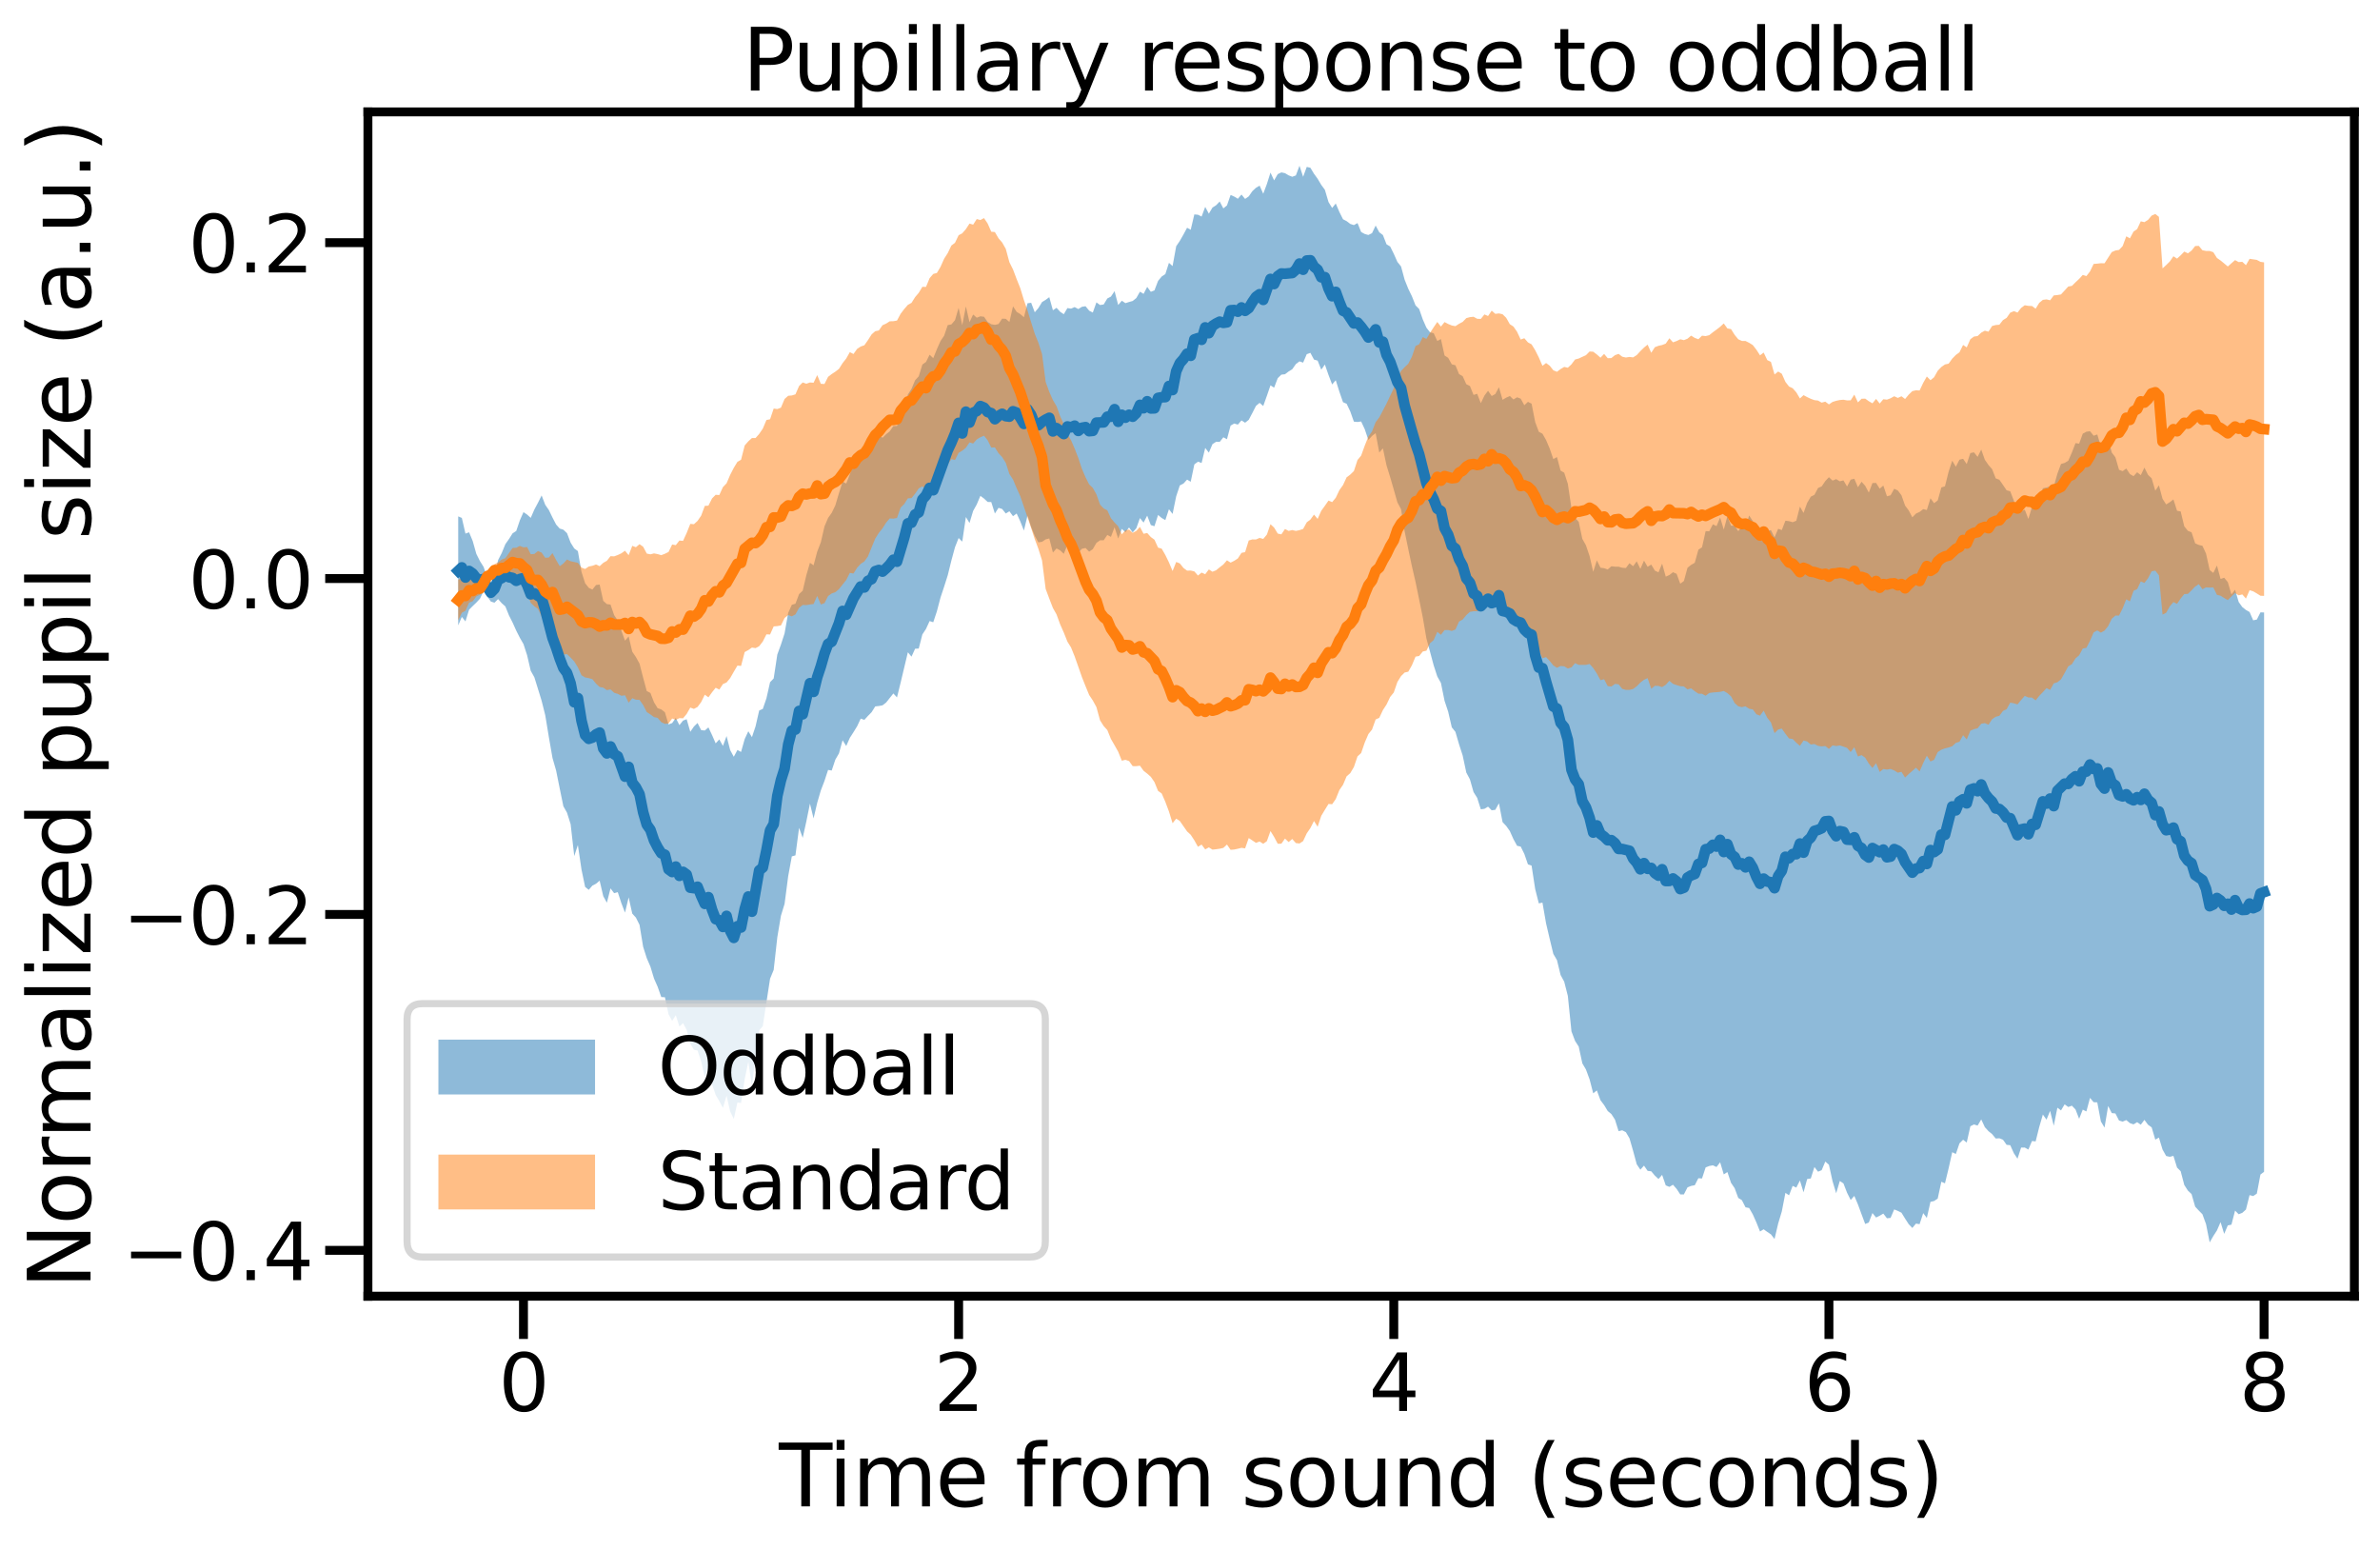 <?xml version="1.0" encoding="utf-8" standalone="no"?>
<!DOCTYPE svg PUBLIC "-//W3C//DTD SVG 1.1//EN"
  "http://www.w3.org/Graphics/SVG/1.1/DTD/svg11.dtd">
<svg xmlns:xlink="http://www.w3.org/1999/xlink" width="668.55pt" height="435.296pt" viewBox="0 0 668.55 435.296" xmlns="http://www.w3.org/2000/svg" version="1.1">
 <defs>
  <style type="text/css">*{stroke-linejoin: round; stroke-linecap: butt}</style>
 </defs>
 <g id="figure_1">
  <g id="patch_1">
   <path d="M 0 435.296 
L 668.55 435.296 
L 668.55 0 
L 0 0 
z
" style="fill: #ffffff"/>
  </g>
  <g id="axes_1">
   <g id="patch_2">
    <path d="M 103.35 364.076 
L 661.35 364.076 
L 661.35 31.436 
L 103.35 31.436 
z
" style="fill: #ffffff"/>
   </g>
   <g id="FillBetweenPolyCollection_1">
    <path d="M 128.713 145.038 
L 128.713 175.641 
L 129.732 173.275 
L 130.751 174.535 
L 131.769 171.242 
L 132.788 170.22 
L 133.806 169.248 
L 134.825 168.155 
L 135.844 165.998 
L 136.862 167.552 
L 137.881 168.96 
L 138.9 169.279 
L 139.918 168.271 
L 140.937 169.422 
L 141.955 170.328 
L 142.974 172.852 
L 143.993 174.859 
L 145.011 177.123 
L 146.03 179.135 
L 147.048 180.899 
L 148.067 184.04 
L 149.086 188.41 
L 150.104 190.236 
L 151.123 193.509 
L 152.142 196.822 
L 153.16 200.868 
L 154.179 207.045 
L 155.197 212.896 
L 156.216 216.434 
L 157.235 221.497 
L 158.253 226.453 
L 159.272 228.262 
L 160.291 231.492 
L 161.309 240.45 
L 162.328 237.345 
L 163.346 244.235 
L 164.365 249.122 
L 165.384 249.931 
L 166.402 248.751 
L 167.421 248.223 
L 168.44 247.356 
L 169.458 251.715 
L 170.477 253.544 
L 171.495 249.522 
L 172.514 250.877 
L 173.533 250.586 
L 174.551 253.689 
L 175.57 256.33 
L 176.588 252.05 
L 177.607 256.612 
L 178.626 257.725 
L 179.644 259.757 
L 180.663 265.941 
L 181.682 269.138 
L 182.7 271.488 
L 183.719 274.851 
L 184.737 277.162 
L 185.756 280.049 
L 186.775 280.105 
L 187.793 284.886 
L 188.812 286.749 
L 189.831 285.157 
L 190.849 288.33 
L 191.868 287.376 
L 192.886 289.262 
L 193.905 293.116 
L 194.924 294.862 
L 195.942 295.055 
L 196.961 298.169 
L 197.979 302.566 
L 198.998 299.674 
L 200.017 304.579 
L 201.035 307.548 
L 202.054 309.28 
L 203.073 311.19 
L 204.091 307.756 
L 205.11 312.205 
L 206.128 314.285 
L 207.147 309.663 
L 208.166 309.802 
L 209.184 303.135 
L 210.203 298.235 
L 211.222 305.092 
L 212.24 296.834 
L 213.259 289.399 
L 214.277 288.202 
L 215.296 281.507 
L 216.315 274.898 
L 217.333 272.417 
L 218.352 263.231 
L 219.37 257.192 
L 220.389 253.885 
L 221.408 246.079 
L 222.426 240.541 
L 223.445 240.249 
L 224.464 232.523 
L 225.482 235.337 
L 226.501 230.737 
L 227.519 225.725 
L 228.538 229.868 
L 229.557 225.489 
L 230.575 222.009 
L 231.594 219.35 
L 232.613 216.249 
L 233.631 216.419 
L 234.65 213.366 
L 235.668 211.613 
L 236.687 207.922 
L 237.706 209.537 
L 238.724 207.243 
L 239.743 205.66 
L 240.762 204.006 
L 241.78 201.838 
L 242.799 202.196 
L 243.817 201.074 
L 244.836 200.039 
L 245.855 198.412 
L 246.873 198.301 
L 247.892 198.114 
L 248.91 197.335 
L 249.929 196.057 
L 250.948 194.772 
L 251.966 195.888 
L 252.985 191.754 
L 254.004 187.479 
L 255.022 183.206 
L 256.041 184.43 
L 257.059 182.215 
L 258.078 182.166 
L 259.097 178.191 
L 260.115 176.651 
L 261.134 174.439 
L 262.153 174.778 
L 263.171 171.718 
L 264.19 167.842 
L 265.208 164.782 
L 266.227 161.572 
L 267.246 157.438 
L 268.264 153.691 
L 269.283 151.118 
L 270.301 152.13 
L 271.32 145.218 
L 272.339 146.894 
L 273.357 143.517 
L 274.376 141.675 
L 275.395 139.273 
L 276.413 140.027 
L 277.432 140.987 
L 278.45 141.015 
L 279.469 144.234 
L 280.488 142.645 
L 281.506 142.959 
L 282.525 144.229 
L 283.544 143.608 
L 284.562 144.99 
L 285.581 144.229 
L 286.599 146.437 
L 287.618 149.018 
L 288.637 144.784 
L 289.655 148.005 
L 290.674 150.519 
L 291.693 152.349 
L 292.711 152.174 
L 293.73 151.5 
L 294.748 151.235 
L 295.767 155.193 
L 296.786 154.047 
L 297.804 154.587 
L 298.823 155.552 
L 299.841 153.036 
L 300.86 153.353 
L 301.879 152.878 
L 302.897 155.245 
L 303.916 154.14 
L 304.935 153.92 
L 305.953 154.95 
L 306.972 154.24 
L 307.99 152.486 
L 309.009 151.758 
L 310.028 151.747 
L 311.046 150.253 
L 312.065 150.796 
L 313.084 148.086 
L 314.102 151.266 
L 315.121 148.551 
L 316.139 149.489 
L 317.158 148.166 
L 318.177 149.544 
L 319.195 148.37 
L 320.214 145.51 
L 321.232 146.786 
L 322.251 144.829 
L 323.27 147.478 
L 324.288 147.804 
L 325.307 144.639 
L 326.326 145.494 
L 327.344 146.083 
L 328.363 143.027 
L 329.381 144.359 
L 330.4 139.39 
L 331.419 136.345 
L 332.437 135.824 
L 333.456 134.709 
L 334.475 135.314 
L 335.493 130.45 
L 336.512 129.671 
L 337.53 130.052 
L 338.549 125.818 
L 339.568 127.134 
L 340.586 124.758 
L 341.605 124.087 
L 342.624 124.116 
L 343.642 122.825 
L 344.661 123.366 
L 345.679 119.533 
L 346.698 118.961 
L 347.717 119.257 
L 348.735 118.082 
L 349.754 118.73 
L 350.772 117.923 
L 351.791 115.991 
L 352.81 114.002 
L 353.828 113.151 
L 354.847 114.04 
L 355.866 111.187 
L 356.884 108.233 
L 357.903 108.887 
L 358.921 106.216 
L 359.94 105.225 
L 360.959 105.115 
L 361.977 104.343 
L 362.996 103.712 
L 364.015 102.259 
L 365.033 101.498 
L 366.052 101.853 
L 367.07 99.477 
L 368.089 99.105 
L 369.108 101.001 
L 370.126 101.287 
L 371.145 103.833 
L 372.163 102.394 
L 373.182 105.312 
L 374.201 107.984 
L 375.219 106.798 
L 376.238 110.034 
L 377.257 112.967 
L 378.275 113.412 
L 379.294 115.559 
L 380.312 118.43 
L 381.331 118.526 
L 382.35 118.385 
L 383.368 120.564 
L 384.387 123.587 
L 385.406 122.439 
L 386.424 121.672 
L 387.443 127.113 
L 388.461 125.936 
L 389.48 130.717 
L 390.499 134.008 
L 391.517 137.522 
L 392.536 141.113 
L 393.555 143.012 
L 394.573 149.301 
L 395.592 154.249 
L 396.61 159.041 
L 397.629 163.449 
L 398.648 168.4 
L 399.666 173.428 
L 400.685 179.333 
L 401.703 183.059 
L 402.722 186.868 
L 403.741 189.999 
L 404.759 191.814 
L 405.778 196.833 
L 406.797 199.899 
L 407.815 204.298 
L 408.834 205.562 
L 409.852 209.056 
L 410.871 212.211 
L 411.89 216.991 
L 412.908 218.911 
L 413.927 222.482 
L 414.946 224.101 
L 415.964 227.315 
L 416.983 227.174 
L 418.001 226.57 
L 419.02 227.59 
L 420.039 227.459 
L 421.057 225.627 
L 422.076 230.908 
L 423.094 231.984 
L 424.113 233.423 
L 425.132 235.693 
L 426.15 237.562 
L 427.169 237.787 
L 428.188 239.847 
L 429.206 242.778 
L 430.225 243.135 
L 431.243 249.736 
L 432.262 253.743 
L 433.281 253.519 
L 434.299 259.366 
L 435.318 263.722 
L 436.337 267.928 
L 437.355 269.674 
L 438.374 273.851 
L 439.392 275.738 
L 440.411 279.727 
L 441.43 289.696 
L 442.448 292.382 
L 443.467 293.965 
L 444.486 298.676 
L 445.504 300.41 
L 446.523 303.174 
L 447.541 307.089 
L 448.56 306.278 
L 449.579 309.03 
L 450.597 310.378 
L 451.616 312.062 
L 452.634 312.909 
L 453.653 314.477 
L 454.672 317.718 
L 455.69 317.473 
L 456.709 317.994 
L 457.728 319.72 
L 458.746 323.247 
L 459.765 327.016 
L 460.783 328.535 
L 461.802 327.393 
L 462.821 328.866 
L 463.839 328.99 
L 464.858 330.206 
L 465.877 331.152 
L 466.895 329.99 
L 467.914 332.943 
L 468.932 333.368 
L 469.951 332.763 
L 470.97 333.935 
L 471.988 335.483 
L 473.007 335.481 
L 474.025 333.504 
L 475.044 333.092 
L 476.063 332.903 
L 477.081 330.933 
L 478.1 331.007 
L 479.119 327.901 
L 480.137 327.5 
L 481.156 327.311 
L 482.174 327.791 
L 483.193 326.452 
L 484.212 329.867 
L 485.23 329.195 
L 486.249 332.229 
L 487.268 333.729 
L 488.286 336.474 
L 489.305 337.106 
L 490.323 339.105 
L 491.342 339.304 
L 492.361 341.079 
L 493.379 343.364 
L 494.398 345.902 
L 495.416 345.277 
L 496.435 346.019 
L 497.454 346.693 
L 498.472 348.009 
L 499.491 343.672 
L 500.51 340.285 
L 501.528 335.044 
L 502.547 335.736 
L 503.565 333.082 
L 504.584 333.572 
L 505.603 331.573 
L 506.621 334.888 
L 507.64 331.161 
L 508.659 331.011 
L 509.677 327.786 
L 510.696 329.1 
L 511.714 328.671 
L 512.733 326.255 
L 513.752 327.152 
L 514.77 331.785 
L 515.789 335.159 
L 516.808 331.708 
L 517.826 332.387 
L 518.845 335.009 
L 519.863 337.047 
L 520.882 335.898 
L 521.901 338.298 
L 522.919 341.068 
L 523.938 343.79 
L 524.956 343.364 
L 525.975 340.716 
L 526.994 341.978 
L 528.012 341.468 
L 529.031 340.873 
L 530.05 342.184 
L 531.068 342.08 
L 532.087 339.698 
L 533.105 340.111 
L 534.124 340.621 
L 535.143 342.271 
L 536.161 343.846 
L 537.18 344.907 
L 538.199 343.681 
L 539.217 343.843 
L 540.236 340.739 
L 541.254 342.092 
L 542.273 337.569 
L 543.292 337.341 
L 544.31 336.645 
L 545.329 331.925 
L 546.347 332.37 
L 547.366 328.186 
L 548.385 323.628 
L 549.403 324.128 
L 550.422 321.141 
L 551.441 320.12 
L 552.459 320.915 
L 553.478 316.343 
L 554.496 315.833 
L 555.515 316.147 
L 556.534 314.417 
L 557.552 316.595 
L 558.571 317.72 
L 559.59 318.545 
L 560.608 319.782 
L 561.627 319.716 
L 562.645 320.122 
L 563.664 321.56 
L 564.683 321.656 
L 565.701 323.915 
L 566.72 325.455 
L 567.739 322.328 
L 568.757 322.321 
L 569.776 322.889 
L 570.794 320.481 
L 571.813 320.598 
L 572.832 316.539 
L 573.85 313.044 
L 574.869 314.487 
L 575.887 312.017 
L 576.906 316.194 
L 577.925 311.127 
L 578.943 311.89 
L 579.962 310.184 
L 580.981 310.932 
L 581.999 310.559 
L 583.018 311.621 
L 584.036 314.252 
L 585.055 311.671 
L 586.074 312.176 
L 587.092 308.366 
L 588.111 309.581 
L 589.13 309.629 
L 590.148 315.002 
L 591.167 316.718 
L 592.185 310.644 
L 593.204 312.645 
L 594.223 312.745 
L 595.241 314.728 
L 596.26 315.035 
L 597.278 314.601 
L 598.297 315.455 
L 599.316 315.816 
L 600.334 315.19 
L 601.353 315.906 
L 602.372 314.544 
L 603.39 315.917 
L 604.409 316.649 
L 605.427 320.098 
L 606.446 319.523 
L 607.465 322.877 
L 608.483 324.691 
L 609.502 324.917 
L 610.521 324.66 
L 611.539 327.939 
L 612.558 328.965 
L 613.576 332.84 
L 614.595 334.418 
L 615.614 335.382 
L 616.632 338.923 
L 617.651 340.02 
L 618.67 341.057 
L 619.688 343.84 
L 620.707 348.956 
L 621.725 347.184 
L 622.744 345.607 
L 623.763 343.265 
L 624.781 346.564 
L 625.8 344.185 
L 626.818 343.979 
L 627.837 340.033 
L 628.856 341.058 
L 629.874 340.653 
L 630.893 339.734 
L 631.912 335.678 
L 632.93 335.95 
L 633.949 335.261 
L 634.967 329.899 
L 635.986 329.124 
L 635.986 172.028 
L 635.986 172.028 
L 634.967 171.997 
L 633.949 174.024 
L 632.93 174.231 
L 631.912 171.902 
L 630.893 171.322 
L 629.874 170.514 
L 628.856 169.092 
L 627.837 165.637 
L 626.818 166.966 
L 625.8 163.507 
L 624.781 162.269 
L 623.763 162.61 
L 622.744 158.845 
L 621.725 160.918 
L 620.707 160.099 
L 619.688 155.503 
L 618.67 153.297 
L 617.651 153.065 
L 616.632 152.613 
L 615.614 149.501 
L 614.595 149.103 
L 613.576 147.849 
L 612.558 143.647 
L 611.539 143.465 
L 610.521 140.277 
L 609.502 141.051 
L 608.483 141.682 
L 607.465 140.105 
L 606.446 136.321 
L 605.427 137.814 
L 604.409 134.354 
L 603.39 133.372 
L 602.372 131.341 
L 601.353 133.455 
L 600.334 132.643 
L 599.316 133.746 
L 598.297 133.149 
L 597.278 131.591 
L 596.26 132.336 
L 595.241 131.94 
L 594.223 128.438 
L 593.204 127.109 
L 592.185 123.298 
L 591.167 126.284 
L 590.148 125.416 
L 589.13 122.026 
L 588.111 122.384 
L 587.092 121.113 
L 586.074 121.256 
L 585.055 121.806 
L 584.036 124.612 
L 583.018 124.461 
L 581.999 127.097 
L 580.981 129.413 
L 579.962 130.028 
L 578.943 130.316 
L 577.925 133.058 
L 576.906 136.654 
L 575.887 136.584 
L 574.869 136.939 
L 573.85 137.134 
L 572.832 140.472 
L 571.813 142.715 
L 570.794 142.385 
L 569.776 145.757 
L 568.757 143.148 
L 567.739 143.611 
L 566.72 143.711 
L 565.701 140.642 
L 564.683 137.983 
L 563.664 137.713 
L 562.645 136.209 
L 561.627 134.751 
L 560.608 134.369 
L 559.59 131.77 
L 558.571 130.618 
L 557.552 129.143 
L 556.534 126.273 
L 555.515 128.321 
L 554.496 127.058 
L 553.478 127.249 
L 552.459 130.353 
L 551.441 128.87 
L 550.422 129.103 
L 549.403 131.092 
L 548.385 129.398 
L 547.366 132.514 
L 546.347 136.596 
L 545.329 136.908 
L 544.31 140.553 
L 543.292 141.329 
L 542.273 139.951 
L 541.254 143.244 
L 540.236 143.003 
L 539.217 143.79 
L 538.199 144.253 
L 537.18 145.298 
L 536.161 143.357 
L 535.143 142.004 
L 534.124 139.104 
L 533.105 137.763 
L 532.087 137.284 
L 531.068 139.11 
L 530.05 139.395 
L 529.031 136.381 
L 528.012 137.256 
L 526.994 135.64 
L 525.975 135.677 
L 524.956 138.359 
L 523.938 136.449 
L 522.919 135.316 
L 521.901 136.848 
L 520.882 134.467 
L 519.863 134.722 
L 518.845 136.65 
L 517.826 134.925 
L 516.808 135.184 
L 515.789 134.577 
L 514.77 134.99 
L 513.752 134.032 
L 512.733 135.126 
L 511.714 136.617 
L 510.696 137.071 
L 509.677 138.984 
L 508.659 139.498 
L 507.64 141.249 
L 506.621 144.077 
L 505.603 142.288 
L 504.584 146.269 
L 503.565 146.669 
L 502.547 146.38 
L 501.528 146.252 
L 500.51 148.887 
L 499.491 148.516 
L 498.472 150.93 
L 497.454 148.891 
L 496.435 149.214 
L 495.416 148.287 
L 494.398 150.564 
L 493.379 149.196 
L 492.361 146.357 
L 491.342 144.792 
L 490.323 148.133 
L 489.305 147.867 
L 488.286 149.19 
L 487.268 147.66 
L 486.249 147.647 
L 485.23 145.009 
L 484.212 148.749 
L 483.193 145.349 
L 482.174 147.776 
L 481.156 147.258 
L 480.137 149.216 
L 479.119 149.171 
L 478.1 153.731 
L 477.081 154.39 
L 476.063 158.073 
L 475.044 158.65 
L 474.025 159.477 
L 473.007 163.196 
L 471.988 163.953 
L 470.97 161.17 
L 469.951 160.722 
L 468.932 161.51 
L 467.914 161.96 
L 466.895 158.32 
L 465.877 160.747 
L 464.858 160.28 
L 463.839 158.576 
L 462.821 159.199 
L 461.802 157.47 
L 460.783 159.791 
L 459.765 157.656 
L 458.746 159.047 
L 457.728 158.19 
L 456.709 159.543 
L 455.69 159.466 
L 454.672 159.168 
L 453.653 159.161 
L 452.634 159.051 
L 451.616 159.952 
L 450.597 159.595 
L 449.579 159.462 
L 448.56 157.394 
L 447.541 160.603 
L 446.523 156.19 
L 445.504 153.176 
L 444.486 151.363 
L 443.467 146.566 
L 442.448 145.435 
L 441.43 142.724 
L 440.411 135.882 
L 439.392 132.765 
L 438.374 132.185 
L 437.355 128.372 
L 436.337 128.944 
L 435.318 126 
L 434.299 123.604 
L 433.281 121.816 
L 432.262 121.277 
L 431.243 118.556 
L 430.225 113.387 
L 429.206 112.861 
L 428.188 113.826 
L 427.169 111.968 
L 426.15 111.583 
L 425.132 112.207 
L 424.113 111.221 
L 423.094 111.687 
L 422.076 112.298 
L 421.057 108.766 
L 420.039 110.665 
L 419.02 111.231 
L 418.001 109.761 
L 416.983 111.114 
L 415.964 113.238 
L 414.946 110.604 
L 413.927 110.925 
L 412.908 108.417 
L 411.89 107.917 
L 410.871 105.664 
L 409.852 105.068 
L 408.834 102.587 
L 407.815 102.336 
L 406.797 100.505 
L 405.778 99.847 
L 404.759 95.228 
L 403.741 95.771 
L 402.722 93.578 
L 401.703 93.351 
L 400.685 92.031 
L 399.666 89.727 
L 398.648 86.792 
L 397.629 85.772 
L 396.61 83.209 
L 395.592 81.119 
L 394.573 78.577 
L 393.555 74.84 
L 392.536 73.569 
L 391.517 71.284 
L 390.499 69.229 
L 389.48 68.622 
L 388.461 66.01 
L 387.443 65.242 
L 386.424 63.358 
L 385.406 65.49 
L 384.387 65.999 
L 383.368 65.726 
L 382.35 65.163 
L 381.331 62.656 
L 380.312 63.227 
L 379.294 62.891 
L 378.275 62.117 
L 377.257 61.588 
L 376.238 59.549 
L 375.219 57.16 
L 374.201 58.407 
L 373.182 56.751 
L 372.163 53.308 
L 371.145 51.931 
L 370.126 50.205 
L 369.108 48.806 
L 368.089 47.114 
L 367.07 46.883 
L 366.052 49.658 
L 365.033 46.556 
L 364.015 49.274 
L 362.996 49.648 
L 361.977 49.251 
L 360.959 48.639 
L 359.94 48.424 
L 358.921 48.911 
L 357.903 50.667 
L 356.884 48.475 
L 355.866 51.703 
L 354.847 54.417 
L 353.828 52.13 
L 352.81 52.746 
L 351.791 53.689 
L 350.772 55.161 
L 349.754 55.873 
L 348.735 54.643 
L 347.717 55.829 
L 346.698 55.206 
L 345.679 54.764 
L 344.661 57.7 
L 343.642 58.543 
L 342.624 56.597 
L 341.605 57.655 
L 340.586 58.298 
L 339.568 60.021 
L 338.549 58.108 
L 337.53 60.833 
L 336.512 60.315 
L 335.493 60.223 
L 334.475 64.54 
L 333.456 63.974 
L 332.437 65.871 
L 331.419 67.656 
L 330.4 69.16 
L 329.381 74.742 
L 328.363 73.821 
L 327.344 76.985 
L 326.326 77.664 
L 325.307 78.898 
L 324.288 81.566 
L 323.27 81.96 
L 322.251 80.584 
L 321.232 82.543 
L 320.214 81.929 
L 319.195 83.714 
L 318.177 84.537 
L 317.158 84.821 
L 316.139 85.148 
L 315.121 84.464 
L 314.102 85.672 
L 313.084 81.775 
L 312.065 83.303 
L 311.046 83.838 
L 310.028 85.514 
L 309.009 85.675 
L 307.99 84.931 
L 306.972 87.786 
L 305.953 87.263 
L 304.935 86.015 
L 303.916 86.171 
L 302.897 86.812 
L 301.879 86.252 
L 300.86 86.689 
L 299.841 86.532 
L 298.823 88.254 
L 297.804 87.572 
L 296.786 86.456 
L 295.767 87.148 
L 294.748 83.469 
L 293.73 84.221 
L 292.711 84.841 
L 291.693 86.512 
L 290.674 87.714 
L 289.655 85.045 
L 288.637 85.175 
L 287.618 89.102 
L 286.599 88.221 
L 285.581 87.589 
L 284.562 86.045 
L 283.544 90.429 
L 282.525 89.548 
L 281.506 89.496 
L 280.488 91.008 
L 279.469 91.244 
L 278.45 91.073 
L 277.432 90.448 
L 276.413 88.965 
L 275.395 88.844 
L 274.376 89.235 
L 273.357 88.34 
L 272.339 90.498 
L 271.32 86.056 
L 270.301 91.335 
L 269.283 86.449 
L 268.264 89.921 
L 267.246 91.119 
L 266.227 91.308 
L 265.208 94.286 
L 264.19 95.794 
L 263.171 98.076 
L 262.153 100.602 
L 261.134 99.624 
L 260.115 101.665 
L 259.097 102.396 
L 258.078 105.697 
L 257.059 106.799 
L 256.041 109.229 
L 255.022 110.804 
L 254.004 114.534 
L 252.985 116.882 
L 251.966 119.637 
L 250.948 119.663 
L 249.929 121.147 
L 248.91 121.965 
L 247.892 122.981 
L 246.873 121.892 
L 245.855 122.456 
L 244.836 125.287 
L 243.817 125.248 
L 242.799 127.797 
L 241.78 127.635 
L 240.762 128.628 
L 239.743 130.409 
L 238.724 133.206 
L 237.706 135.811 
L 236.687 135.287 
L 235.668 138.523 
L 234.65 141.939 
L 233.631 144.046 
L 232.613 145.475 
L 231.594 147.865 
L 230.575 152.312 
L 229.557 154.943 
L 228.538 158.784 
L 227.519 158.073 
L 226.501 161.561 
L 225.482 165.911 
L 224.464 166.862 
L 223.445 169.566 
L 222.426 169.87 
L 221.408 172.138 
L 220.389 177.914 
L 219.37 181.047 
L 218.352 183.832 
L 217.333 190.554 
L 216.315 191.618 
L 215.296 196.141 
L 214.277 199.109 
L 213.259 199.563 
L 212.24 204.012 
L 211.222 207.047 
L 210.203 205.386 
L 209.184 207.592 
L 208.166 211.205 
L 207.147 210.652 
L 206.128 212.561 
L 205.11 210.691 
L 204.091 206.749 
L 203.073 209.516 
L 202.054 207.678 
L 201.035 208.79 
L 200.017 206.456 
L 198.998 204.308 
L 197.979 205.183 
L 196.961 205.074 
L 195.942 203.073 
L 194.924 204.066 
L 193.905 205.544 
L 192.886 202.016 
L 191.868 202.398 
L 190.849 203.674 
L 189.831 201.656 
L 188.812 203.096 
L 187.793 203.466 
L 186.775 200.051 
L 185.756 199.255 
L 184.737 198.916 
L 183.719 197.256 
L 182.7 194.623 
L 181.682 194.109 
L 180.663 190.341 
L 179.644 186.382 
L 178.626 184.547 
L 177.607 183.055 
L 176.588 178.744 
L 175.57 179.948 
L 174.551 177.145 
L 173.533 174.292 
L 172.514 172.774 
L 171.495 169.802 
L 170.477 169.676 
L 169.458 168.768 
L 168.44 164.185 
L 167.421 164.317 
L 166.402 165.6 
L 165.384 165.1 
L 164.365 163.811 
L 163.346 160.614 
L 162.328 154.79 
L 161.309 154.044 
L 160.291 152.415 
L 159.272 149.747 
L 158.253 148.783 
L 157.235 148.463 
L 156.216 147.326 
L 155.197 145.37 
L 154.179 143.264 
L 153.16 141.783 
L 152.142 139.158 
L 151.123 141.207 
L 150.104 143.111 
L 149.086 145.454 
L 148.067 144.531 
L 147.048 143.842 
L 146.03 146.15 
L 145.011 149.137 
L 143.993 149.799 
L 142.974 151.404 
L 141.955 152.848 
L 140.937 155.326 
L 139.918 157.323 
L 138.9 161.529 
L 137.881 163.969 
L 136.862 162.155 
L 135.844 159.224 
L 134.825 157.602 
L 133.806 155.58 
L 132.788 151.965 
L 131.769 149.509 
L 130.751 149.882 
L 129.732 145.475 
L 128.713 145.038 
z
" clip-path="url(#pc8e86d6e06)" style="fill: #1f77b4; fill-opacity: 0.5"/>
   </g>
   <g id="FillBetweenPolyCollection_2">
    <path d="M 128.713 162.827 
L 128.713 174.208 
L 129.732 172.104 
L 130.751 171.545 
L 131.769 169.267 
L 132.788 168.871 
L 133.806 167.509 
L 134.825 167.05 
L 135.844 164.887 
L 136.862 163.024 
L 137.881 162.807 
L 138.9 161.802 
L 139.918 162.464 
L 140.937 161.95 
L 141.955 162.244 
L 142.974 162.133 
L 143.993 161.851 
L 145.011 162.555 
L 146.03 163.185 
L 147.048 164.823 
L 148.067 166.577 
L 149.086 169.323 
L 150.104 170.284 
L 151.123 171.036 
L 152.142 173.121 
L 153.16 175.668 
L 154.179 177.245 
L 155.197 177.241 
L 156.216 180.4 
L 157.235 183.475 
L 158.253 183.821 
L 159.272 183.724 
L 160.291 184.705 
L 161.309 185.781 
L 162.328 187.443 
L 163.346 189.67 
L 164.365 190.276 
L 165.384 190.47 
L 166.402 190.762 
L 167.421 192.018 
L 168.44 192.963 
L 169.458 193.143 
L 170.477 193.844 
L 171.495 193.637 
L 172.514 194.583 
L 173.533 194.893 
L 174.551 195.423 
L 175.57 195.292 
L 176.588 197.363 
L 177.607 196.11 
L 178.626 196.531 
L 179.644 196.583 
L 180.663 198.029 
L 181.682 200.005 
L 182.7 200.658 
L 183.719 201.415 
L 184.737 201.632 
L 185.756 202.842 
L 186.775 203.303 
L 187.793 203.223 
L 188.812 201.807 
L 189.831 202.192 
L 190.849 201.706 
L 191.868 201.756 
L 192.886 200.53 
L 193.905 198.74 
L 194.924 199.114 
L 195.942 198.57 
L 196.961 197.196 
L 197.979 195.119 
L 198.998 195.867 
L 200.017 194.444 
L 201.035 193.176 
L 202.054 193.685 
L 203.073 192.144 
L 204.091 191.693 
L 205.11 190.46 
L 206.128 188.677 
L 207.147 186.945 
L 208.166 187.046 
L 209.184 183.148 
L 210.203 182.593 
L 211.222 181.887 
L 212.24 182.046 
L 213.259 181.499 
L 214.277 180.179 
L 215.296 178.17 
L 216.315 178.21 
L 217.333 175.937 
L 218.352 175.857 
L 219.37 175.67 
L 220.389 173.585 
L 221.408 172.759 
L 222.426 173.117 
L 223.445 172.568 
L 224.464 170.739 
L 225.482 169.915 
L 226.501 169.962 
L 227.519 169.779 
L 228.538 169.652 
L 229.557 167.381 
L 230.575 169.781 
L 231.594 169.416 
L 232.613 167.415 
L 233.631 166.683 
L 234.65 166.341 
L 235.668 165.474 
L 236.687 164.189 
L 237.706 162.908 
L 238.724 160.907 
L 239.743 161.091 
L 240.762 159.477 
L 241.78 158.37 
L 242.799 157.699 
L 243.817 156.276 
L 244.836 153.76 
L 245.855 151.283 
L 246.873 149.67 
L 247.892 148.413 
L 248.91 146.809 
L 249.929 145.611 
L 250.948 145.673 
L 251.966 145.491 
L 252.985 142.585 
L 254.004 141.562 
L 255.022 139.968 
L 256.041 139.905 
L 257.059 138.661 
L 258.078 137.182 
L 259.097 136.619 
L 260.115 137.435 
L 261.134 135.637 
L 262.153 134.513 
L 263.171 134.245 
L 264.19 133.18 
L 265.208 131.508 
L 266.227 130.403 
L 267.246 128.965 
L 268.264 129.211 
L 269.283 127.189 
L 270.301 126.589 
L 271.32 125.768 
L 272.339 124.263 
L 273.357 124.572 
L 274.376 123.432 
L 275.395 122.811 
L 276.413 122.379 
L 277.432 123.654 
L 278.45 125.713 
L 279.469 125.673 
L 280.488 127.3 
L 281.506 128.384 
L 282.525 130.003 
L 283.544 133.144 
L 284.562 134.679 
L 285.581 137.116 
L 286.599 139.358 
L 287.618 142.355 
L 288.637 145.306 
L 289.655 148.32 
L 290.674 151.444 
L 291.693 154.16 
L 292.711 157.405 
L 293.73 165.414 
L 294.748 168.136 
L 295.767 170.763 
L 296.786 172.579 
L 297.804 175.37 
L 298.823 177.667 
L 299.841 180.219 
L 300.86 181.857 
L 301.879 184.376 
L 302.897 187.262 
L 303.916 190.176 
L 304.935 192.743 
L 305.953 195.21 
L 306.972 196.743 
L 307.99 198.603 
L 309.009 202.322 
L 310.028 203.935 
L 311.046 205.046 
L 312.065 207.557 
L 313.084 209.32 
L 314.102 211.134 
L 315.121 213.656 
L 316.139 213.414 
L 317.158 213.772 
L 318.177 215.192 
L 319.195 215.197 
L 320.214 215.066 
L 321.232 216.489 
L 322.251 217.288 
L 323.27 218.194 
L 324.288 219.668 
L 325.307 222.154 
L 326.326 222.875 
L 327.344 225.211 
L 328.363 227.934 
L 329.381 231.225 
L 330.4 229.942 
L 331.419 230.595 
L 332.437 232.07 
L 333.456 233.527 
L 334.475 234.469 
L 335.493 236.025 
L 336.512 237.846 
L 337.53 237.217 
L 338.549 238.577 
L 339.568 238.007 
L 340.586 238.64 
L 341.605 238.533 
L 342.624 238.384 
L 343.642 238.154 
L 344.661 237.214 
L 345.679 238.696 
L 346.698 238.614 
L 347.717 238.391 
L 348.735 238.138 
L 349.754 238.287 
L 350.772 235.386 
L 351.791 236.059 
L 352.81 236.739 
L 353.828 236.364 
L 354.847 237 
L 355.866 236.264 
L 356.884 233.424 
L 357.903 235.075 
L 358.921 236.983 
L 359.94 236.977 
L 360.959 235.533 
L 361.977 236.514 
L 362.996 235.654 
L 364.015 236.796 
L 365.033 236.918 
L 366.052 236.244 
L 367.07 234.07 
L 368.089 232.588 
L 369.108 230.592 
L 370.126 232.218 
L 371.145 229.147 
L 372.163 227.457 
L 373.182 225.811 
L 374.201 225.894 
L 375.219 224.433 
L 376.238 221.907 
L 377.257 220.435 
L 378.275 218.038 
L 379.294 217.16 
L 380.312 215.445 
L 381.331 212.452 
L 382.35 211.512 
L 383.368 208.543 
L 384.387 206.18 
L 385.406 204.92 
L 386.424 202.084 
L 387.443 201.625 
L 388.461 199.443 
L 389.48 197.892 
L 390.499 195.758 
L 391.517 194.506 
L 392.536 191.549 
L 393.555 189.903 
L 394.573 188.897 
L 395.592 188.664 
L 396.61 186.86 
L 397.629 184.432 
L 398.648 184.252 
L 399.666 182.994 
L 400.685 182.768 
L 401.703 180.668 
L 402.722 179.788 
L 403.741 177.464 
L 404.759 178.296 
L 405.778 176.979 
L 406.797 176.957 
L 407.815 177.22 
L 408.834 176.808 
L 409.852 174.573 
L 410.871 174.011 
L 411.89 172.779 
L 412.908 171.861 
L 413.927 171.691 
L 414.946 171.676 
L 415.964 171.187 
L 416.983 169.487 
L 418.001 170.357 
L 419.02 167.978 
L 420.039 169.542 
L 421.057 169.444 
L 422.076 169.934 
L 423.094 170.959 
L 424.113 172.598 
L 425.132 173.356 
L 426.15 174.978 
L 427.169 177.638 
L 428.188 177.616 
L 429.206 177.281 
L 430.225 178.64 
L 431.243 180.554 
L 432.262 182.821 
L 433.281 184.877 
L 434.299 184.57 
L 435.318 185.641 
L 436.337 186.914 
L 437.355 187.566 
L 438.374 187.061 
L 439.392 187.153 
L 440.411 187.768 
L 441.43 187.45 
L 442.448 186.256 
L 443.467 186.757 
L 444.486 186.753 
L 445.504 186.745 
L 446.523 186.495 
L 447.541 187.63 
L 448.56 189.188 
L 449.579 191.046 
L 450.597 190.785 
L 451.616 192.713 
L 452.634 192.83 
L 453.653 192.095 
L 454.672 192.204 
L 455.69 193.49 
L 456.709 193.778 
L 457.728 193.768 
L 458.746 193.521 
L 459.765 192.763 
L 460.783 191.717 
L 461.802 190.944 
L 462.821 190.469 
L 463.839 193.463 
L 464.858 192.63 
L 465.877 192.657 
L 466.895 192.989 
L 467.914 192.345 
L 468.932 191.215 
L 469.951 192.08 
L 470.97 192.425 
L 471.988 192.732 
L 473.007 192.802 
L 474.025 193.637 
L 475.044 193.338 
L 476.063 194.147 
L 477.081 194.831 
L 478.1 194.865 
L 479.119 195.415 
L 480.137 194.641 
L 481.156 194.496 
L 482.174 194.42 
L 483.193 194.325 
L 484.212 194.083 
L 485.23 194.678 
L 486.249 195.575 
L 487.268 197.469 
L 488.286 198.38 
L 489.305 198.618 
L 490.323 198.394 
L 491.342 199.075 
L 492.361 199.239 
L 493.379 200.622 
L 494.398 201.004 
L 495.416 199.6 
L 496.435 201.621 
L 497.454 202.9 
L 498.472 205.918 
L 499.491 204.909 
L 500.51 204.64 
L 501.528 206.1 
L 502.547 207.422 
L 503.565 207.556 
L 504.584 208.602 
L 505.603 209.485 
L 506.621 208.003 
L 507.64 208.25 
L 508.659 209.109 
L 509.677 208.978 
L 510.696 209.494 
L 511.714 209.636 
L 512.733 209.547 
L 513.752 210.351 
L 514.77 209.361 
L 515.789 209.538 
L 516.808 209.374 
L 517.826 209.704 
L 518.845 210.068 
L 519.863 211.239 
L 520.882 209.873 
L 521.901 212.478 
L 522.919 212.088 
L 523.938 212.824 
L 524.956 214.471 
L 525.975 215.701 
L 526.994 214.364 
L 528.012 216.811 
L 529.031 216.002 
L 530.05 216.153 
L 531.068 215.976 
L 532.087 216.393 
L 533.105 217.034 
L 534.124 216.787 
L 535.143 218.398 
L 536.161 217.4 
L 537.18 216.534 
L 538.199 215.618 
L 539.217 216.686 
L 540.236 214.317 
L 541.254 212.242 
L 542.273 213.877 
L 543.292 213.418 
L 544.31 211.244 
L 545.329 210.578 
L 546.347 210.202 
L 547.366 209.951 
L 548.385 209.604 
L 549.403 208.648 
L 550.422 208.349 
L 551.441 206.492 
L 552.459 207.69 
L 553.478 205.245 
L 554.496 204.807 
L 555.515 204.56 
L 556.534 203.28 
L 557.552 203.101 
L 558.571 203.559 
L 559.59 202.003 
L 560.608 201.317 
L 561.627 201.056 
L 562.645 199.687 
L 563.664 199.199 
L 564.683 197.352 
L 565.701 197.544 
L 566.72 197.851 
L 567.739 196.608 
L 568.757 195.46 
L 569.776 195.907 
L 570.794 195.934 
L 571.813 196.717 
L 572.832 195.448 
L 573.85 194.397 
L 574.869 193.283 
L 575.887 193.772 
L 576.906 191.943 
L 577.925 191.627 
L 578.943 190.817 
L 579.962 189.026 
L 580.981 187.165 
L 581.999 186.553 
L 583.018 184.925 
L 584.036 184.056 
L 585.055 182.154 
L 586.074 181.962 
L 587.092 179.976 
L 588.111 177.637 
L 589.13 177.071 
L 590.148 177.695 
L 591.167 177.121 
L 592.185 175.858 
L 593.204 173.779 
L 594.223 172.896 
L 595.241 172.895 
L 596.26 170.853 
L 597.278 168.324 
L 598.297 168.907 
L 599.316 165.949 
L 600.334 165.46 
L 601.353 163.305 
L 602.372 163.735 
L 603.39 162.419 
L 604.409 160.464 
L 605.427 160.283 
L 606.446 161.588 
L 607.465 172.634 
L 608.483 172.108 
L 609.502 170.314 
L 610.521 169.112 
L 611.539 169.603 
L 612.558 168.097 
L 613.576 166.857 
L 614.595 166.803 
L 615.614 165.805 
L 616.632 164.74 
L 617.651 164.07 
L 618.67 165.497 
L 619.688 164.985 
L 620.707 165.046 
L 621.725 164.991 
L 622.744 167.066 
L 623.763 167.32 
L 624.781 167.971 
L 625.8 168.552 
L 626.818 167.524 
L 627.837 166.567 
L 628.856 167.214 
L 629.874 166.958 
L 630.893 168.135 
L 631.912 165.777 
L 632.93 166.091 
L 633.949 166.686 
L 634.967 167.329 
L 635.986 167.367 
L 635.986 73.696 
L 635.986 73.696 
L 634.967 73.542 
L 633.949 72.999 
L 632.93 72.841 
L 631.912 72.696 
L 630.893 74.484 
L 629.874 73.538 
L 628.856 73.612 
L 627.837 73.058 
L 626.818 73.946 
L 625.8 74.848 
L 624.781 73.994 
L 623.763 73.165 
L 622.744 72.454 
L 621.725 70.835 
L 620.707 70.497 
L 619.688 70.485 
L 618.67 70.287 
L 617.651 69.063 
L 616.632 69.104 
L 615.614 70.379 
L 614.595 71.153 
L 613.576 70.665 
L 612.558 71.715 
L 611.539 72.641 
L 610.521 71.98 
L 609.502 73.456 
L 608.483 74.458 
L 607.465 75.385 
L 606.446 60.905 
L 605.427 60.096 
L 604.409 60.556 
L 603.39 61.761 
L 602.372 62.399 
L 601.353 62.158 
L 600.334 64.342 
L 599.316 65.046 
L 598.297 66.95 
L 597.278 66.373 
L 596.26 69.119 
L 595.241 70.191 
L 594.223 70.361 
L 593.204 70.806 
L 592.185 72.375 
L 591.167 73.957 
L 590.148 73.93 
L 589.13 74.049 
L 588.111 74.131 
L 587.092 76.24 
L 586.074 77.543 
L 585.055 77.221 
L 584.036 78.339 
L 583.018 79.292 
L 581.999 80.3 
L 580.981 80.479 
L 579.962 81.59 
L 578.943 82.697 
L 577.925 82.873 
L 576.906 82.977 
L 575.887 84.342 
L 574.869 84.09 
L 573.85 84.222 
L 572.832 85.057 
L 571.813 86.705 
L 570.794 85.956 
L 569.776 85.91 
L 568.757 85.742 
L 567.739 86.489 
L 566.72 87.792 
L 565.701 87.4 
L 564.683 87.815 
L 563.664 89.284 
L 562.645 89.905 
L 561.627 91.207 
L 560.608 91.296 
L 559.59 91.562 
L 558.571 93.16 
L 557.552 92.889 
L 556.534 93.432 
L 555.515 94.385 
L 554.496 94.532 
L 553.478 95.283 
L 552.459 97.576 
L 551.441 96.892 
L 550.422 98.952 
L 549.403 99.696 
L 548.385 100.741 
L 547.366 102.151 
L 546.347 102.367 
L 545.329 103.08 
L 544.31 104.146 
L 543.292 105.965 
L 542.273 106.792 
L 541.254 105.747 
L 540.236 107.536 
L 539.217 109.681 
L 538.199 109.624 
L 537.18 109.857 
L 536.161 110.843 
L 535.143 112.068 
L 534.124 111.299 
L 533.105 111.764 
L 532.087 111.291 
L 531.068 111.862 
L 530.05 112.252 
L 529.031 112.131 
L 528.012 113.342 
L 526.994 112.039 
L 525.975 113.286 
L 524.956 112.692 
L 523.938 111.964 
L 522.919 112.004 
L 521.901 113.018 
L 520.882 110.838 
L 519.863 112.436 
L 518.845 112.46 
L 517.826 112.275 
L 516.808 112.355 
L 515.789 112.571 
L 514.77 112.893 
L 513.752 113.592 
L 512.733 112.812 
L 511.714 113.09 
L 510.696 112.509 
L 509.677 112.39 
L 508.659 112.013 
L 507.64 111.535 
L 506.621 110.985 
L 505.603 111.91 
L 504.584 110.197 
L 503.565 109.047 
L 502.547 108.567 
L 501.528 107.26 
L 500.51 104.973 
L 499.491 104.356 
L 498.472 105.18 
L 497.454 101.647 
L 496.435 101.143 
L 495.416 99.024 
L 494.398 99.807 
L 493.379 98.227 
L 492.361 96.919 
L 491.342 96.283 
L 490.323 95.773 
L 489.305 95.762 
L 488.286 95.299 
L 487.268 94.058 
L 486.249 92.434 
L 485.23 92.255 
L 484.212 90.843 
L 483.193 91.791 
L 482.174 92.576 
L 481.156 93.322 
L 480.137 94.143 
L 479.119 94.398 
L 478.1 94.282 
L 477.081 95.288 
L 476.063 94.905 
L 475.044 94.272 
L 474.025 95.133 
L 473.007 95.539 
L 471.988 95.295 
L 470.97 95.792 
L 469.951 96.15 
L 468.932 95.011 
L 467.914 96.51 
L 466.895 96.91 
L 465.877 97.128 
L 464.858 97.519 
L 463.839 99.085 
L 462.821 96.8 
L 461.802 97.631 
L 460.783 98.624 
L 459.765 99.734 
L 458.746 100.383 
L 457.728 100.253 
L 456.709 100.414 
L 455.69 100.185 
L 454.672 99.393 
L 453.653 99.758 
L 452.634 100.573 
L 451.616 100.606 
L 450.597 99.403 
L 449.579 100.47 
L 448.56 99.556 
L 447.541 98.79 
L 446.523 98.729 
L 445.504 99.763 
L 444.486 100.221 
L 443.467 100.698 
L 442.448 100.971 
L 441.43 102.326 
L 440.411 103.286 
L 439.392 103.059 
L 438.374 103.662 
L 437.355 104.426 
L 436.337 104.006 
L 435.318 102.716 
L 434.299 101.966 
L 433.281 102.751 
L 432.262 100.4 
L 431.243 98.373 
L 430.225 96.719 
L 429.206 96.168 
L 428.188 94.998 
L 427.169 95.37 
L 426.15 93.192 
L 425.132 91.722 
L 424.113 91.055 
L 423.094 89.264 
L 422.076 88.262 
L 421.057 88.029 
L 420.039 88.152 
L 419.02 87.258 
L 418.001 88.763 
L 416.983 88.313 
L 415.964 89.576 
L 414.946 89.539 
L 413.927 88.969 
L 412.908 89.076 
L 411.89 89.354 
L 410.871 90.41 
L 409.852 90.946 
L 408.834 91.611 
L 407.815 91.422 
L 406.797 90.994 
L 405.778 90.462 
L 404.759 91.728 
L 403.741 90.431 
L 402.722 91.925 
L 401.703 93.484 
L 400.685 95.192 
L 399.666 94.68 
L 398.648 96.704 
L 397.629 97.19 
L 396.61 100.191 
L 395.592 102.166 
L 394.573 103.125 
L 393.555 104.216 
L 392.536 105.994 
L 391.517 109.046 
L 390.499 111.176 
L 389.48 113.368 
L 388.461 115.312 
L 387.443 117.23 
L 386.424 118.58 
L 385.406 121.189 
L 384.387 122.601 
L 383.368 125.154 
L 382.35 127.963 
L 381.331 129.199 
L 380.312 132.31 
L 379.294 133.3 
L 378.275 134.06 
L 377.257 136.246 
L 376.238 137.674 
L 375.219 139.81 
L 374.201 141.034 
L 373.182 140.602 
L 372.163 142.064 
L 371.145 143.472 
L 370.126 145.747 
L 369.108 144.534 
L 368.089 145.94 
L 367.07 146.709 
L 366.052 148.563 
L 365.033 148.904 
L 364.015 149.119 
L 362.996 148.878 
L 361.977 149.12 
L 360.959 148.582 
L 359.94 150.088 
L 358.921 149.871 
L 357.903 148.187 
L 356.884 147.238 
L 355.866 150.155 
L 354.847 151.368 
L 353.828 151.086 
L 352.81 151.525 
L 351.791 151.508 
L 350.772 151.813 
L 349.754 155.075 
L 348.735 155.292 
L 347.717 156.859 
L 346.698 157.518 
L 345.679 158.033 
L 344.661 157.378 
L 343.642 158.554 
L 342.624 159.338 
L 341.605 160.176 
L 340.586 160.586 
L 339.568 159.937 
L 338.549 161.289 
L 337.53 160.825 
L 336.512 161.656 
L 335.493 160.494 
L 334.475 160.251 
L 333.456 160.28 
L 332.437 159.525 
L 331.419 158.255 
L 330.4 157.845 
L 329.381 160.386 
L 328.363 157.967 
L 327.344 155.879 
L 326.326 154.11 
L 325.307 153.813 
L 324.288 151.584 
L 323.27 150.85 
L 322.251 149.699 
L 321.232 149.93 
L 320.214 147.996 
L 319.195 149.115 
L 318.177 149.667 
L 317.158 148.738 
L 316.139 148.956 
L 315.121 150.085 
L 314.102 147.82 
L 313.084 146.77 
L 312.065 145.571 
L 311.046 143.347 
L 310.028 142.821 
L 309.009 141.726 
L 307.99 138.846 
L 306.972 137.032 
L 305.953 136.063 
L 304.935 134.073 
L 303.916 131.702 
L 302.897 128.632 
L 301.879 126.008 
L 300.86 123.661 
L 299.841 121.909 
L 298.823 119.125 
L 297.804 116.914 
L 296.786 114.1 
L 295.767 112.366 
L 294.748 110.075 
L 293.73 107.263 
L 292.711 99.431 
L 291.693 96.285 
L 290.674 93.763 
L 289.655 90.539 
L 288.637 87.235 
L 287.618 84.276 
L 286.599 80.94 
L 285.581 78.39 
L 284.562 75.695 
L 283.544 73.65 
L 282.525 69.894 
L 281.506 68.105 
L 280.488 66.935 
L 279.469 65.177 
L 278.45 65.083 
L 277.432 62.773 
L 276.413 61.259 
L 275.395 61.806 
L 274.376 61.526 
L 273.357 63.105 
L 272.339 62.792 
L 271.32 64.354 
L 270.301 65.526 
L 269.283 66.065 
L 268.264 68.191 
L 267.246 68.966 
L 266.227 71.085 
L 265.208 72.672 
L 264.19 74.963 
L 263.171 76.672 
L 262.153 76.941 
L 261.134 78.122 
L 260.115 80.591 
L 259.097 80.557 
L 258.078 82.251 
L 257.059 83.455 
L 256.041 85.067 
L 255.022 85.632 
L 254.004 86.794 
L 252.985 88.142 
L 251.966 90.036 
L 250.948 90.216 
L 249.929 90.247 
L 248.91 90.89 
L 247.892 91.354 
L 246.873 92.823 
L 245.855 93.025 
L 244.836 93.929 
L 243.817 95.529 
L 242.799 96.975 
L 241.78 97.327 
L 240.762 98.006 
L 239.743 99.431 
L 238.724 98.903 
L 237.706 100.698 
L 236.687 101.996 
L 235.668 103.613 
L 234.65 104.394 
L 233.631 105.064 
L 232.613 105.841 
L 231.594 107.862 
L 230.575 107.8 
L 229.557 105.356 
L 228.538 107.503 
L 227.519 107.427 
L 226.501 107.783 
L 225.482 107.422 
L 224.464 108.426 
L 223.445 110.76 
L 222.426 111.078 
L 221.408 111.16 
L 220.389 112.066 
L 219.37 114.507 
L 218.352 114.894 
L 217.333 114.751 
L 216.315 117.758 
L 215.296 117.971 
L 214.277 120.387 
L 213.259 121.875 
L 212.24 123.029 
L 211.222 123.035 
L 210.203 123.958 
L 209.184 125.131 
L 208.166 129.138 
L 207.147 129.715 
L 206.128 131.4 
L 205.11 133.378 
L 204.091 135.763 
L 203.073 136.82 
L 202.054 139.05 
L 201.035 138.974 
L 200.017 139.998 
L 198.998 142.028 
L 197.979 142.095 
L 196.961 144.83 
L 195.942 146.315 
L 194.924 147.238 
L 193.905 147.147 
L 192.886 149.701 
L 191.868 151.922 
L 190.849 151.825 
L 189.831 153.122 
L 188.812 152.934 
L 187.793 155.039 
L 186.775 155.536 
L 185.756 155.936 
L 184.737 155.633 
L 183.719 155.435 
L 182.7 155.697 
L 181.682 155.485 
L 180.663 153.561 
L 179.644 152.843 
L 178.626 153.705 
L 177.607 153.315 
L 176.588 155.94 
L 175.57 154.681 
L 174.551 155.409 
L 173.533 155.887 
L 172.514 156.266 
L 171.495 156.215 
L 170.477 157.509 
L 169.458 158.09 
L 168.44 159.03 
L 167.421 158.548 
L 166.402 158.919 
L 165.384 159.12 
L 164.365 159.804 
L 163.346 159.426 
L 162.328 158.088 
L 161.309 157.857 
L 160.291 157.633 
L 159.272 157.153 
L 158.253 158.276 
L 157.235 159.022 
L 156.216 157.305 
L 155.197 155.36 
L 154.179 156.594 
L 153.16 156.667 
L 152.142 155.217 
L 151.123 154.772 
L 150.104 155.594 
L 149.086 155.662 
L 148.067 153.642 
L 147.048 153.733 
L 146.03 153.331 
L 145.011 153.856 
L 143.993 153.909 
L 142.974 155.343 
L 141.955 156.783 
L 140.937 157.156 
L 139.918 157.964 
L 138.9 158.472 
L 137.881 159.99 
L 136.862 160.656 
L 135.844 162.648 
L 134.825 163.603 
L 133.806 162.967 
L 132.788 163.122 
L 131.769 162.274 
L 130.751 163.24 
L 129.732 162.413 
L 128.713 162.827 
z
" clip-path="url(#pc8e86d6e06)" style="fill: #ff7f0e; fill-opacity: 0.5"/>
   </g>
   <g id="matplotlib.axis_1">
    <g id="xtick_1">
     <g id="line2d_1">
      <defs>
       <path id="mae8947714b" d="M 0 0 
L 0 12 
" style="stroke: #000000; stroke-width: 2.5"/>
      </defs>
      <g>
       <use xlink:href="#mae8947714b" x="147.048" y="364.076" style="stroke: #000000; stroke-width: 2.5"/>
      </g>
     </g>
     <g id="text_1">
      <!-- 0 -->
      <g transform="translate(140.05 396.293) scale(0.22 -0.22)">
       <defs>
        <path id="DejaVuSans-30" d="M 2034 4250 
Q 1547 4250 1301 3770 
Q 1056 3291 1056 2328 
Q 1056 1369 1301 889 
Q 1547 409 2034 409 
Q 2525 409 2770 889 
Q 3016 1369 3016 2328 
Q 3016 3291 2770 3770 
Q 2525 4250 2034 4250 
z
M 2034 4750 
Q 2819 4750 3233 4129 
Q 3647 3509 3647 2328 
Q 3647 1150 3233 529 
Q 2819 -91 2034 -91 
Q 1250 -91 836 529 
Q 422 1150 422 2328 
Q 422 3509 836 4129 
Q 1250 4750 2034 4750 
z
" transform="scale(0.016)"/>
       </defs>
       <use xlink:href="#DejaVuSans-30"/>
      </g>
     </g>
    </g>
    <g id="xtick_2">
     <g id="line2d_2">
      <g>
       <use xlink:href="#mae8947714b" x="269.283" y="364.076" style="stroke: #000000; stroke-width: 2.5"/>
      </g>
     </g>
     <g id="text_2">
      <!-- 2 -->
      <g transform="translate(262.284 396.293) scale(0.22 -0.22)">
       <defs>
        <path id="DejaVuSans-32" d="M 1228 531 
L 3431 531 
L 3431 0 
L 469 0 
L 469 531 
Q 828 903 1448 1529 
Q 2069 2156 2228 2338 
Q 2531 2678 2651 2914 
Q 2772 3150 2772 3378 
Q 2772 3750 2511 3984 
Q 2250 4219 1831 4219 
Q 1534 4219 1204 4116 
Q 875 4013 500 3803 
L 500 4441 
Q 881 4594 1212 4672 
Q 1544 4750 1819 4750 
Q 2544 4750 2975 4387 
Q 3406 4025 3406 3419 
Q 3406 3131 3298 2873 
Q 3191 2616 2906 2266 
Q 2828 2175 2409 1742 
Q 1991 1309 1228 531 
z
" transform="scale(0.016)"/>
       </defs>
       <use xlink:href="#DejaVuSans-32"/>
      </g>
     </g>
    </g>
    <g id="xtick_3">
     <g id="line2d_3">
      <g>
       <use xlink:href="#mae8947714b" x="391.517" y="364.076" style="stroke: #000000; stroke-width: 2.5"/>
      </g>
     </g>
     <g id="text_3">
      <!-- 4 -->
      <g transform="translate(384.519 396.293) scale(0.22 -0.22)">
       <defs>
        <path id="DejaVuSans-34" d="M 2419 4116 
L 825 1625 
L 2419 1625 
L 2419 4116 
z
M 2253 4666 
L 3047 4666 
L 3047 1625 
L 3713 1625 
L 3713 1100 
L 3047 1100 
L 3047 0 
L 2419 0 
L 2419 1100 
L 313 1100 
L 313 1709 
L 2253 4666 
z
" transform="scale(0.016)"/>
       </defs>
       <use xlink:href="#DejaVuSans-34"/>
      </g>
     </g>
    </g>
    <g id="xtick_4">
     <g id="line2d_4">
      <g>
       <use xlink:href="#mae8947714b" x="513.752" y="364.076" style="stroke: #000000; stroke-width: 2.5"/>
      </g>
     </g>
     <g id="text_4">
      <!-- 6 -->
      <g transform="translate(506.753 396.293) scale(0.22 -0.22)">
       <defs>
        <path id="DejaVuSans-36" d="M 2113 2584 
Q 1688 2584 1439 2293 
Q 1191 2003 1191 1497 
Q 1191 994 1439 701 
Q 1688 409 2113 409 
Q 2538 409 2786 701 
Q 3034 994 3034 1497 
Q 3034 2003 2786 2293 
Q 2538 2584 2113 2584 
z
M 3366 4563 
L 3366 3988 
Q 3128 4100 2886 4159 
Q 2644 4219 2406 4219 
Q 1781 4219 1451 3797 
Q 1122 3375 1075 2522 
Q 1259 2794 1537 2939 
Q 1816 3084 2150 3084 
Q 2853 3084 3261 2657 
Q 3669 2231 3669 1497 
Q 3669 778 3244 343 
Q 2819 -91 2113 -91 
Q 1303 -91 875 529 
Q 447 1150 447 2328 
Q 447 3434 972 4092 
Q 1497 4750 2381 4750 
Q 2619 4750 2861 4703 
Q 3103 4656 3366 4563 
z
" transform="scale(0.016)"/>
       </defs>
       <use xlink:href="#DejaVuSans-36"/>
      </g>
     </g>
    </g>
    <g id="xtick_5">
     <g id="line2d_5">
      <g>
       <use xlink:href="#mae8947714b" x="635.986" y="364.076" style="stroke: #000000; stroke-width: 2.5"/>
      </g>
     </g>
     <g id="text_5">
      <!-- 8 -->
      <g transform="translate(628.987 396.293) scale(0.22 -0.22)">
       <defs>
        <path id="DejaVuSans-38" d="M 2034 2216 
Q 1584 2216 1326 1975 
Q 1069 1734 1069 1313 
Q 1069 891 1326 650 
Q 1584 409 2034 409 
Q 2484 409 2743 651 
Q 3003 894 3003 1313 
Q 3003 1734 2745 1975 
Q 2488 2216 2034 2216 
z
M 1403 2484 
Q 997 2584 770 2862 
Q 544 3141 544 3541 
Q 544 4100 942 4425 
Q 1341 4750 2034 4750 
Q 2731 4750 3128 4425 
Q 3525 4100 3525 3541 
Q 3525 3141 3298 2862 
Q 3072 2584 2669 2484 
Q 3125 2378 3379 2068 
Q 3634 1759 3634 1313 
Q 3634 634 3220 271 
Q 2806 -91 2034 -91 
Q 1263 -91 848 271 
Q 434 634 434 1313 
Q 434 1759 690 2068 
Q 947 2378 1403 2484 
z
M 1172 3481 
Q 1172 3119 1398 2916 
Q 1625 2713 2034 2713 
Q 2441 2713 2670 2916 
Q 2900 3119 2900 3481 
Q 2900 3844 2670 4047 
Q 2441 4250 2034 4250 
Q 1625 4250 1398 4047 
Q 1172 3844 1172 3481 
z
" transform="scale(0.016)"/>
       </defs>
       <use xlink:href="#DejaVuSans-38"/>
      </g>
     </g>
    </g>
    <g id="text_6">
     <!-- Time from sound (seconds) -->
     <g transform="translate(218.793 423.104) scale(0.24 -0.24)">
      <defs>
       <path id="DejaVuSans-54" d="M -19 4666 
L 3928 4666 
L 3928 4134 
L 2272 4134 
L 2272 0 
L 1638 0 
L 1638 4134 
L -19 4134 
L -19 4666 
z
" transform="scale(0.016)"/>
       <path id="DejaVuSans-69" d="M 603 3500 
L 1178 3500 
L 1178 0 
L 603 0 
L 603 3500 
z
M 603 4863 
L 1178 4863 
L 1178 4134 
L 603 4134 
L 603 4863 
z
" transform="scale(0.016)"/>
       <path id="DejaVuSans-6d" d="M 3328 2828 
Q 3544 3216 3844 3400 
Q 4144 3584 4550 3584 
Q 5097 3584 5394 3201 
Q 5691 2819 5691 2113 
L 5691 0 
L 5113 0 
L 5113 2094 
Q 5113 2597 4934 2840 
Q 4756 3084 4391 3084 
Q 3944 3084 3684 2787 
Q 3425 2491 3425 1978 
L 3425 0 
L 2847 0 
L 2847 2094 
Q 2847 2600 2669 2842 
Q 2491 3084 2119 3084 
Q 1678 3084 1418 2786 
Q 1159 2488 1159 1978 
L 1159 0 
L 581 0 
L 581 3500 
L 1159 3500 
L 1159 2956 
Q 1356 3278 1631 3431 
Q 1906 3584 2284 3584 
Q 2666 3584 2933 3390 
Q 3200 3197 3328 2828 
z
" transform="scale(0.016)"/>
       <path id="DejaVuSans-65" d="M 3597 1894 
L 3597 1613 
L 953 1613 
Q 991 1019 1311 708 
Q 1631 397 2203 397 
Q 2534 397 2845 478 
Q 3156 559 3463 722 
L 3463 178 
Q 3153 47 2828 -22 
Q 2503 -91 2169 -91 
Q 1331 -91 842 396 
Q 353 884 353 1716 
Q 353 2575 817 3079 
Q 1281 3584 2069 3584 
Q 2775 3584 3186 3129 
Q 3597 2675 3597 1894 
z
M 3022 2063 
Q 3016 2534 2758 2815 
Q 2500 3097 2075 3097 
Q 1594 3097 1305 2825 
Q 1016 2553 972 2059 
L 3022 2063 
z
" transform="scale(0.016)"/>
       <path id="DejaVuSans-20" transform="scale(0.016)"/>
       <path id="DejaVuSans-66" d="M 2375 4863 
L 2375 4384 
L 1825 4384 
Q 1516 4384 1395 4259 
Q 1275 4134 1275 3809 
L 1275 3500 
L 2222 3500 
L 2222 3053 
L 1275 3053 
L 1275 0 
L 697 0 
L 697 3053 
L 147 3053 
L 147 3500 
L 697 3500 
L 697 3744 
Q 697 4328 969 4595 
Q 1241 4863 1831 4863 
L 2375 4863 
z
" transform="scale(0.016)"/>
       <path id="DejaVuSans-72" d="M 2631 2963 
Q 2534 3019 2420 3045 
Q 2306 3072 2169 3072 
Q 1681 3072 1420 2755 
Q 1159 2438 1159 1844 
L 1159 0 
L 581 0 
L 581 3500 
L 1159 3500 
L 1159 2956 
Q 1341 3275 1631 3429 
Q 1922 3584 2338 3584 
Q 2397 3584 2469 3576 
Q 2541 3569 2628 3553 
L 2631 2963 
z
" transform="scale(0.016)"/>
       <path id="DejaVuSans-6f" d="M 1959 3097 
Q 1497 3097 1228 2736 
Q 959 2375 959 1747 
Q 959 1119 1226 758 
Q 1494 397 1959 397 
Q 2419 397 2687 759 
Q 2956 1122 2956 1747 
Q 2956 2369 2687 2733 
Q 2419 3097 1959 3097 
z
M 1959 3584 
Q 2709 3584 3137 3096 
Q 3566 2609 3566 1747 
Q 3566 888 3137 398 
Q 2709 -91 1959 -91 
Q 1206 -91 779 398 
Q 353 888 353 1747 
Q 353 2609 779 3096 
Q 1206 3584 1959 3584 
z
" transform="scale(0.016)"/>
       <path id="DejaVuSans-73" d="M 2834 3397 
L 2834 2853 
Q 2591 2978 2328 3040 
Q 2066 3103 1784 3103 
Q 1356 3103 1142 2972 
Q 928 2841 928 2578 
Q 928 2378 1081 2264 
Q 1234 2150 1697 2047 
L 1894 2003 
Q 2506 1872 2764 1633 
Q 3022 1394 3022 966 
Q 3022 478 2636 193 
Q 2250 -91 1575 -91 
Q 1294 -91 989 -36 
Q 684 19 347 128 
L 347 722 
Q 666 556 975 473 
Q 1284 391 1588 391 
Q 1994 391 2212 530 
Q 2431 669 2431 922 
Q 2431 1156 2273 1281 
Q 2116 1406 1581 1522 
L 1381 1569 
Q 847 1681 609 1914 
Q 372 2147 372 2553 
Q 372 3047 722 3315 
Q 1072 3584 1716 3584 
Q 2034 3584 2315 3537 
Q 2597 3491 2834 3397 
z
" transform="scale(0.016)"/>
       <path id="DejaVuSans-75" d="M 544 1381 
L 544 3500 
L 1119 3500 
L 1119 1403 
Q 1119 906 1312 657 
Q 1506 409 1894 409 
Q 2359 409 2629 706 
Q 2900 1003 2900 1516 
L 2900 3500 
L 3475 3500 
L 3475 0 
L 2900 0 
L 2900 538 
Q 2691 219 2414 64 
Q 2138 -91 1772 -91 
Q 1169 -91 856 284 
Q 544 659 544 1381 
z
M 1991 3584 
L 1991 3584 
z
" transform="scale(0.016)"/>
       <path id="DejaVuSans-6e" d="M 3513 2113 
L 3513 0 
L 2938 0 
L 2938 2094 
Q 2938 2591 2744 2837 
Q 2550 3084 2163 3084 
Q 1697 3084 1428 2787 
Q 1159 2491 1159 1978 
L 1159 0 
L 581 0 
L 581 3500 
L 1159 3500 
L 1159 2956 
Q 1366 3272 1645 3428 
Q 1925 3584 2291 3584 
Q 2894 3584 3203 3211 
Q 3513 2838 3513 2113 
z
" transform="scale(0.016)"/>
       <path id="DejaVuSans-64" d="M 2906 2969 
L 2906 4863 
L 3481 4863 
L 3481 0 
L 2906 0 
L 2906 525 
Q 2725 213 2448 61 
Q 2172 -91 1784 -91 
Q 1150 -91 751 415 
Q 353 922 353 1747 
Q 353 2572 751 3078 
Q 1150 3584 1784 3584 
Q 2172 3584 2448 3432 
Q 2725 3281 2906 2969 
z
M 947 1747 
Q 947 1113 1208 752 
Q 1469 391 1925 391 
Q 2381 391 2643 752 
Q 2906 1113 2906 1747 
Q 2906 2381 2643 2742 
Q 2381 3103 1925 3103 
Q 1469 3103 1208 2742 
Q 947 2381 947 1747 
z
" transform="scale(0.016)"/>
       <path id="DejaVuSans-28" d="M 1984 4856 
Q 1566 4138 1362 3434 
Q 1159 2731 1159 2009 
Q 1159 1288 1364 580 
Q 1569 -128 1984 -844 
L 1484 -844 
Q 1016 -109 783 600 
Q 550 1309 550 2009 
Q 550 2706 781 3412 
Q 1013 4119 1484 4856 
L 1984 4856 
z
" transform="scale(0.016)"/>
       <path id="DejaVuSans-63" d="M 3122 3366 
L 3122 2828 
Q 2878 2963 2633 3030 
Q 2388 3097 2138 3097 
Q 1578 3097 1268 2742 
Q 959 2388 959 1747 
Q 959 1106 1268 751 
Q 1578 397 2138 397 
Q 2388 397 2633 464 
Q 2878 531 3122 666 
L 3122 134 
Q 2881 22 2623 -34 
Q 2366 -91 2075 -91 
Q 1284 -91 818 406 
Q 353 903 353 1747 
Q 353 2603 823 3093 
Q 1294 3584 2113 3584 
Q 2378 3584 2631 3529 
Q 2884 3475 3122 3366 
z
" transform="scale(0.016)"/>
       <path id="DejaVuSans-29" d="M 513 4856 
L 1013 4856 
Q 1481 4119 1714 3412 
Q 1947 2706 1947 2009 
Q 1947 1309 1714 600 
Q 1481 -109 1013 -844 
L 513 -844 
Q 928 -128 1133 580 
Q 1338 1288 1338 2009 
Q 1338 2731 1133 3434 
Q 928 4138 513 4856 
z
" transform="scale(0.016)"/>
      </defs>
      <use xlink:href="#DejaVuSans-54"/>
      <use xlink:href="#DejaVuSans-69" transform="translate(57.959 0)"/>
      <use xlink:href="#DejaVuSans-6d" transform="translate(85.742 0)"/>
      <use xlink:href="#DejaVuSans-65" transform="translate(183.154 0)"/>
      <use xlink:href="#DejaVuSans-20" transform="translate(244.678 0)"/>
      <use xlink:href="#DejaVuSans-66" transform="translate(276.465 0)"/>
      <use xlink:href="#DejaVuSans-72" transform="translate(311.67 0)"/>
      <use xlink:href="#DejaVuSans-6f" transform="translate(350.533 0)"/>
      <use xlink:href="#DejaVuSans-6d" transform="translate(411.715 0)"/>
      <use xlink:href="#DejaVuSans-20" transform="translate(509.127 0)"/>
      <use xlink:href="#DejaVuSans-73" transform="translate(540.914 0)"/>
      <use xlink:href="#DejaVuSans-6f" transform="translate(593.014 0)"/>
      <use xlink:href="#DejaVuSans-75" transform="translate(654.195 0)"/>
      <use xlink:href="#DejaVuSans-6e" transform="translate(717.574 0)"/>
      <use xlink:href="#DejaVuSans-64" transform="translate(780.953 0)"/>
      <use xlink:href="#DejaVuSans-20" transform="translate(844.43 0)"/>
      <use xlink:href="#DejaVuSans-28" transform="translate(876.217 0)"/>
      <use xlink:href="#DejaVuSans-73" transform="translate(915.23 0)"/>
      <use xlink:href="#DejaVuSans-65" transform="translate(967.33 0)"/>
      <use xlink:href="#DejaVuSans-63" transform="translate(1028.854 0)"/>
      <use xlink:href="#DejaVuSans-6f" transform="translate(1083.834 0)"/>
      <use xlink:href="#DejaVuSans-6e" transform="translate(1145.016 0)"/>
      <use xlink:href="#DejaVuSans-64" transform="translate(1208.395 0)"/>
      <use xlink:href="#DejaVuSans-73" transform="translate(1271.871 0)"/>
      <use xlink:href="#DejaVuSans-29" transform="translate(1323.971 0)"/>
     </g>
    </g>
   </g>
   <g id="matplotlib.axis_2">
    <g id="ytick_1">
     <g id="line2d_6">
      <defs>
       <path id="mf5ed5983e6" d="M 0 0 
L -12 0 
" style="stroke: #000000; stroke-width: 2.5"/>
      </defs>
      <g>
       <use xlink:href="#mf5ed5983e6" x="103.35" y="351.2" style="stroke: #000000; stroke-width: 2.5"/>
      </g>
     </g>
     <g id="text_7">
      <!-- −0.4 -->
      <g transform="translate(34.428 359.558) scale(0.22 -0.22)">
       <defs>
        <path id="DejaVuSans-2212" d="M 678 2272 
L 4684 2272 
L 4684 1741 
L 678 1741 
L 678 2272 
z
" transform="scale(0.016)"/>
        <path id="DejaVuSans-2e" d="M 684 794 
L 1344 794 
L 1344 0 
L 684 0 
L 684 794 
z
" transform="scale(0.016)"/>
       </defs>
       <use xlink:href="#DejaVuSans-2212"/>
       <use xlink:href="#DejaVuSans-30" transform="translate(83.789 0)"/>
       <use xlink:href="#DejaVuSans-2e" transform="translate(147.412 0)"/>
       <use xlink:href="#DejaVuSans-34" transform="translate(179.199 0)"/>
      </g>
     </g>
    </g>
    <g id="ytick_2">
     <g id="line2d_7">
      <g>
       <use xlink:href="#mf5ed5983e6" x="103.35" y="256.85" style="stroke: #000000; stroke-width: 2.5"/>
      </g>
     </g>
     <g id="text_8">
      <!-- −0.2 -->
      <g transform="translate(34.428 265.208) scale(0.22 -0.22)">
       <use xlink:href="#DejaVuSans-2212"/>
       <use xlink:href="#DejaVuSans-30" transform="translate(83.789 0)"/>
       <use xlink:href="#DejaVuSans-2e" transform="translate(147.412 0)"/>
       <use xlink:href="#DejaVuSans-32" transform="translate(179.199 0)"/>
      </g>
     </g>
    </g>
    <g id="ytick_3">
     <g id="line2d_8">
      <g>
       <use xlink:href="#mf5ed5983e6" x="103.35" y="162.5" style="stroke: #000000; stroke-width: 2.5"/>
      </g>
     </g>
     <g id="text_9">
      <!-- 0.0 -->
      <g transform="translate(52.863 170.859) scale(0.22 -0.22)">
       <use xlink:href="#DejaVuSans-30"/>
       <use xlink:href="#DejaVuSans-2e" transform="translate(63.623 0)"/>
       <use xlink:href="#DejaVuSans-30" transform="translate(95.41 0)"/>
      </g>
     </g>
    </g>
    <g id="ytick_4">
     <g id="line2d_9">
      <g>
       <use xlink:href="#mf5ed5983e6" x="103.35" y="68.151" style="stroke: #000000; stroke-width: 2.5"/>
      </g>
     </g>
     <g id="text_10">
      <!-- 0.2 -->
      <g transform="translate(52.863 76.509) scale(0.22 -0.22)">
       <use xlink:href="#DejaVuSans-30"/>
       <use xlink:href="#DejaVuSans-2e" transform="translate(63.623 0)"/>
       <use xlink:href="#DejaVuSans-32" transform="translate(95.41 0)"/>
      </g>
     </g>
    </g>
    <g id="text_11">
     <!-- Normalized pupil size (a.u.) -->
     <g transform="translate(25.436 361.976) rotate(-90) scale(0.24 -0.24)">
      <defs>
       <path id="DejaVuSans-4e" d="M 628 4666 
L 1478 4666 
L 3547 763 
L 3547 4666 
L 4159 4666 
L 4159 0 
L 3309 0 
L 1241 3903 
L 1241 0 
L 628 0 
L 628 4666 
z
" transform="scale(0.016)"/>
       <path id="DejaVuSans-61" d="M 2194 1759 
Q 1497 1759 1228 1600 
Q 959 1441 959 1056 
Q 959 750 1161 570 
Q 1363 391 1709 391 
Q 2188 391 2477 730 
Q 2766 1069 2766 1631 
L 2766 1759 
L 2194 1759 
z
M 3341 1997 
L 3341 0 
L 2766 0 
L 2766 531 
Q 2569 213 2275 61 
Q 1981 -91 1556 -91 
Q 1019 -91 701 211 
Q 384 513 384 1019 
Q 384 1609 779 1909 
Q 1175 2209 1959 2209 
L 2766 2209 
L 2766 2266 
Q 2766 2663 2505 2880 
Q 2244 3097 1772 3097 
Q 1472 3097 1187 3025 
Q 903 2953 641 2809 
L 641 3341 
Q 956 3463 1253 3523 
Q 1550 3584 1831 3584 
Q 2591 3584 2966 3190 
Q 3341 2797 3341 1997 
z
" transform="scale(0.016)"/>
       <path id="DejaVuSans-6c" d="M 603 4863 
L 1178 4863 
L 1178 0 
L 603 0 
L 603 4863 
z
" transform="scale(0.016)"/>
       <path id="DejaVuSans-7a" d="M 353 3500 
L 3084 3500 
L 3084 2975 
L 922 459 
L 3084 459 
L 3084 0 
L 275 0 
L 275 525 
L 2438 3041 
L 353 3041 
L 353 3500 
z
" transform="scale(0.016)"/>
       <path id="DejaVuSans-70" d="M 1159 525 
L 1159 -1331 
L 581 -1331 
L 581 3500 
L 1159 3500 
L 1159 2969 
Q 1341 3281 1617 3432 
Q 1894 3584 2278 3584 
Q 2916 3584 3314 3078 
Q 3713 2572 3713 1747 
Q 3713 922 3314 415 
Q 2916 -91 2278 -91 
Q 1894 -91 1617 61 
Q 1341 213 1159 525 
z
M 3116 1747 
Q 3116 2381 2855 2742 
Q 2594 3103 2138 3103 
Q 1681 3103 1420 2742 
Q 1159 2381 1159 1747 
Q 1159 1113 1420 752 
Q 1681 391 2138 391 
Q 2594 391 2855 752 
Q 3116 1113 3116 1747 
z
" transform="scale(0.016)"/>
      </defs>
      <use xlink:href="#DejaVuSans-4e"/>
      <use xlink:href="#DejaVuSans-6f" transform="translate(74.805 0)"/>
      <use xlink:href="#DejaVuSans-72" transform="translate(135.986 0)"/>
      <use xlink:href="#DejaVuSans-6d" transform="translate(175.35 0)"/>
      <use xlink:href="#DejaVuSans-61" transform="translate(272.762 0)"/>
      <use xlink:href="#DejaVuSans-6c" transform="translate(334.041 0)"/>
      <use xlink:href="#DejaVuSans-69" transform="translate(361.824 0)"/>
      <use xlink:href="#DejaVuSans-7a" transform="translate(389.607 0)"/>
      <use xlink:href="#DejaVuSans-65" transform="translate(442.098 0)"/>
      <use xlink:href="#DejaVuSans-64" transform="translate(503.621 0)"/>
      <use xlink:href="#DejaVuSans-20" transform="translate(567.098 0)"/>
      <use xlink:href="#DejaVuSans-70" transform="translate(598.885 0)"/>
      <use xlink:href="#DejaVuSans-75" transform="translate(662.361 0)"/>
      <use xlink:href="#DejaVuSans-70" transform="translate(725.74 0)"/>
      <use xlink:href="#DejaVuSans-69" transform="translate(789.217 0)"/>
      <use xlink:href="#DejaVuSans-6c" transform="translate(817 0)"/>
      <use xlink:href="#DejaVuSans-20" transform="translate(844.783 0)"/>
      <use xlink:href="#DejaVuSans-73" transform="translate(876.57 0)"/>
      <use xlink:href="#DejaVuSans-69" transform="translate(928.67 0)"/>
      <use xlink:href="#DejaVuSans-7a" transform="translate(956.453 0)"/>
      <use xlink:href="#DejaVuSans-65" transform="translate(1008.943 0)"/>
      <use xlink:href="#DejaVuSans-20" transform="translate(1070.467 0)"/>
      <use xlink:href="#DejaVuSans-28" transform="translate(1102.254 0)"/>
      <use xlink:href="#DejaVuSans-61" transform="translate(1141.268 0)"/>
      <use xlink:href="#DejaVuSans-2e" transform="translate(1202.547 0)"/>
      <use xlink:href="#DejaVuSans-75" transform="translate(1234.334 0)"/>
      <use xlink:href="#DejaVuSans-2e" transform="translate(1297.713 0)"/>
      <use xlink:href="#DejaVuSans-29" transform="translate(1329.5 0)"/>
     </g>
    </g>
   </g>
   <g id="line2d_10">
    <path d="M 128.713 160.34 
L 129.732 159.375 
L 130.751 162.209 
L 131.769 160.375 
L 132.788 161.093 
L 133.806 162.414 
L 134.825 162.879 
L 135.844 162.611 
L 136.862 164.853 
L 137.881 166.465 
L 138.9 165.404 
L 139.918 162.797 
L 140.937 162.374 
L 141.955 161.588 
L 142.974 162.128 
L 143.993 162.329 
L 145.011 163.13 
L 146.03 162.642 
L 147.048 162.37 
L 148.067 164.285 
L 149.086 166.932 
L 150.104 166.673 
L 152.142 167.99 
L 153.16 171.325 
L 155.197 179.133 
L 156.216 181.88 
L 157.235 184.98 
L 158.253 187.618 
L 159.272 189.005 
L 160.291 191.954 
L 161.309 197.247 
L 162.328 196.068 
L 163.346 202.425 
L 164.365 206.466 
L 165.384 207.516 
L 166.402 207.175 
L 167.421 206.27 
L 168.44 205.771 
L 169.458 210.241 
L 170.477 211.61 
L 171.495 209.662 
L 172.514 211.825 
L 173.533 212.439 
L 175.57 218.139 
L 176.588 215.397 
L 177.607 219.834 
L 178.626 221.136 
L 179.644 223.07 
L 180.663 228.141 
L 181.682 231.623 
L 182.7 233.055 
L 183.719 236.053 
L 184.737 238.039 
L 185.756 239.652 
L 186.775 240.078 
L 187.793 244.176 
L 188.812 244.923 
L 189.831 243.407 
L 190.849 246.002 
L 191.868 244.887 
L 192.886 245.639 
L 193.905 249.33 
L 194.924 249.464 
L 195.942 249.064 
L 196.961 251.621 
L 197.979 253.874 
L 198.998 251.991 
L 200.017 255.518 
L 201.035 258.169 
L 202.054 258.479 
L 203.073 260.353 
L 204.091 257.253 
L 205.11 261.448 
L 206.128 263.423 
L 207.147 260.158 
L 208.166 260.504 
L 209.184 255.364 
L 210.203 251.811 
L 211.222 256.069 
L 213.259 244.481 
L 214.277 243.656 
L 215.296 238.824 
L 216.315 233.258 
L 217.333 231.485 
L 218.352 223.532 
L 219.37 219.12 
L 220.389 215.9 
L 221.408 209.109 
L 222.426 205.205 
L 223.445 204.907 
L 224.464 199.693 
L 225.482 200.624 
L 227.519 191.899 
L 228.538 194.326 
L 229.557 190.216 
L 230.575 187.16 
L 231.594 183.608 
L 232.613 180.862 
L 233.631 180.232 
L 235.668 175.068 
L 236.687 171.604 
L 237.706 172.674 
L 239.743 168.035 
L 241.78 164.737 
L 242.799 164.997 
L 243.817 163.161 
L 244.836 162.663 
L 245.855 160.434 
L 246.873 160.096 
L 247.892 160.547 
L 248.91 159.65 
L 249.929 158.602 
L 250.948 157.218 
L 251.966 157.763 
L 254.004 151.006 
L 255.022 147.005 
L 256.041 146.829 
L 257.059 144.507 
L 258.078 143.931 
L 259.097 140.293 
L 260.115 139.158 
L 261.134 137.032 
L 262.153 137.69 
L 266.227 126.44 
L 267.246 124.279 
L 268.264 121.806 
L 269.283 118.783 
L 270.301 121.732 
L 271.32 115.637 
L 272.339 118.696 
L 273.357 115.928 
L 274.376 115.455 
L 275.395 114.059 
L 276.413 114.496 
L 277.432 115.717 
L 278.45 116.044 
L 279.469 117.739 
L 280.488 116.827 
L 281.506 116.227 
L 282.525 116.888 
L 283.544 117.019 
L 284.562 115.517 
L 285.581 115.909 
L 286.599 117.329 
L 287.618 119.06 
L 288.637 114.979 
L 289.655 116.525 
L 290.674 119.116 
L 291.693 119.43 
L 292.711 118.507 
L 293.73 117.86 
L 294.748 117.352 
L 295.767 121.171 
L 296.786 120.251 
L 298.823 121.903 
L 299.841 119.784 
L 300.86 120.021 
L 301.879 119.565 
L 302.897 121.028 
L 303.916 120.155 
L 304.935 119.967 
L 305.953 121.106 
L 306.972 121.013 
L 307.99 118.708 
L 310.028 118.63 
L 311.046 117.045 
L 312.065 117.049 
L 313.084 114.93 
L 314.102 118.469 
L 315.121 116.508 
L 316.139 117.318 
L 317.158 116.493 
L 318.177 117.041 
L 319.195 116.042 
L 320.214 113.72 
L 321.232 114.664 
L 322.251 112.707 
L 323.27 114.719 
L 324.288 114.685 
L 325.307 111.768 
L 326.326 111.579 
L 327.344 111.534 
L 328.363 108.424 
L 329.381 109.55 
L 330.4 104.275 
L 331.419 102.001 
L 332.437 100.847 
L 333.456 99.341 
L 334.475 99.927 
L 335.493 95.337 
L 336.512 94.993 
L 337.53 95.443 
L 338.549 91.963 
L 339.568 93.577 
L 340.586 91.528 
L 341.605 90.871 
L 342.624 90.356 
L 343.642 90.684 
L 344.661 90.533 
L 345.679 87.148 
L 346.698 87.084 
L 347.717 87.543 
L 348.735 86.362 
L 349.754 87.301 
L 350.772 86.542 
L 351.791 84.84 
L 352.81 83.374 
L 353.828 82.64 
L 354.847 84.228 
L 356.884 78.354 
L 357.903 79.777 
L 358.921 77.564 
L 359.94 76.825 
L 360.959 76.877 
L 362.996 76.68 
L 364.015 75.766 
L 365.033 74.027 
L 366.052 75.756 
L 367.07 73.18 
L 368.089 73.11 
L 369.108 74.903 
L 370.126 75.746 
L 371.145 77.882 
L 372.163 77.851 
L 373.182 81.032 
L 374.201 83.196 
L 375.219 81.979 
L 376.238 84.791 
L 377.257 87.277 
L 378.275 87.765 
L 380.312 90.829 
L 381.331 90.591 
L 382.35 91.774 
L 383.368 93.145 
L 384.387 94.793 
L 385.406 93.965 
L 386.424 92.515 
L 387.443 96.177 
L 388.461 95.973 
L 389.48 99.669 
L 390.499 101.618 
L 392.536 107.341 
L 393.555 108.926 
L 394.573 113.939 
L 396.61 121.125 
L 397.629 124.611 
L 398.648 127.596 
L 400.685 135.682 
L 401.703 138.205 
L 402.722 140.223 
L 403.741 142.885 
L 404.759 143.521 
L 405.778 148.34 
L 406.797 150.202 
L 407.815 153.317 
L 408.834 154.075 
L 409.852 157.062 
L 410.871 158.937 
L 411.89 162.454 
L 412.908 163.664 
L 413.927 166.703 
L 414.946 167.352 
L 415.964 170.276 
L 418.001 168.166 
L 419.02 169.411 
L 420.039 169.062 
L 421.057 167.196 
L 422.076 171.603 
L 423.094 171.836 
L 424.113 172.322 
L 425.132 173.95 
L 426.15 174.573 
L 427.169 174.878 
L 428.188 176.836 
L 429.206 177.82 
L 430.225 178.261 
L 431.243 184.146 
L 432.262 187.51 
L 433.281 187.668 
L 434.299 191.485 
L 436.337 198.436 
L 437.355 199.023 
L 438.374 203.018 
L 439.392 204.251 
L 440.411 207.805 
L 441.43 216.21 
L 442.448 218.909 
L 443.467 220.265 
L 444.486 225.019 
L 445.504 226.793 
L 446.523 229.682 
L 447.541 233.846 
L 448.56 231.836 
L 449.579 234.246 
L 450.597 234.987 
L 451.616 236.007 
L 452.634 235.98 
L 453.653 236.819 
L 454.672 238.443 
L 455.69 238.47 
L 457.728 238.955 
L 458.746 241.147 
L 459.765 242.336 
L 460.783 244.163 
L 461.802 242.432 
L 462.821 244.032 
L 463.839 243.783 
L 464.858 245.243 
L 465.877 245.949 
L 466.895 244.155 
L 467.914 247.452 
L 468.932 247.439 
L 469.951 246.743 
L 470.97 247.552 
L 471.988 249.718 
L 473.007 249.338 
L 474.025 246.491 
L 475.044 245.871 
L 476.063 245.488 
L 477.081 242.662 
L 478.1 242.369 
L 479.119 238.536 
L 480.137 238.358 
L 481.156 237.285 
L 482.174 237.784 
L 483.193 235.901 
L 484.212 239.308 
L 485.23 237.102 
L 486.249 239.938 
L 487.268 240.694 
L 488.286 242.832 
L 489.305 242.486 
L 490.323 243.619 
L 491.342 242.048 
L 492.361 243.718 
L 493.379 246.28 
L 494.398 248.233 
L 495.416 246.782 
L 496.435 247.616 
L 497.454 247.792 
L 498.472 249.47 
L 499.491 246.094 
L 500.51 244.586 
L 501.528 240.648 
L 502.547 241.058 
L 503.565 239.875 
L 504.584 239.921 
L 505.603 236.931 
L 506.621 239.483 
L 507.64 236.205 
L 508.659 235.254 
L 509.677 233.385 
L 510.696 233.086 
L 511.714 232.644 
L 512.733 230.69 
L 513.752 230.592 
L 514.77 233.387 
L 515.789 234.868 
L 516.808 233.446 
L 517.826 233.656 
L 518.845 235.83 
L 519.863 235.884 
L 520.882 235.182 
L 521.901 237.573 
L 522.919 238.192 
L 523.938 240.119 
L 524.956 240.862 
L 525.975 238.196 
L 528.012 239.362 
L 529.031 238.627 
L 530.05 240.79 
L 531.068 240.595 
L 532.087 238.491 
L 533.105 238.937 
L 534.124 239.862 
L 535.143 242.138 
L 537.18 245.103 
L 538.199 243.967 
L 539.217 243.817 
L 540.236 241.871 
L 541.254 242.668 
L 542.273 238.76 
L 543.292 239.335 
L 544.31 238.599 
L 545.329 234.416 
L 546.347 234.483 
L 548.385 226.513 
L 549.403 227.61 
L 550.422 225.122 
L 551.441 224.495 
L 552.459 225.634 
L 553.478 221.796 
L 554.496 221.446 
L 555.515 222.234 
L 556.534 220.345 
L 557.552 222.869 
L 558.571 224.169 
L 559.59 225.158 
L 560.608 227.075 
L 561.627 227.233 
L 562.645 228.166 
L 563.664 229.636 
L 564.683 229.82 
L 566.72 234.583 
L 567.739 232.969 
L 568.757 232.734 
L 569.776 234.323 
L 570.794 231.433 
L 571.813 231.657 
L 573.85 225.089 
L 574.869 225.713 
L 575.887 224.301 
L 576.906 226.424 
L 577.925 222.093 
L 579.962 220.106 
L 580.981 220.173 
L 581.999 218.828 
L 583.018 218.041 
L 584.036 219.432 
L 585.055 216.738 
L 586.074 216.716 
L 587.092 214.739 
L 588.111 215.982 
L 589.13 215.828 
L 590.148 220.209 
L 591.167 221.501 
L 592.185 216.971 
L 593.204 219.877 
L 594.223 220.591 
L 595.241 223.334 
L 596.26 223.686 
L 597.278 223.096 
L 598.297 224.302 
L 599.316 224.781 
L 600.334 223.917 
L 601.353 224.68 
L 602.372 222.943 
L 603.39 224.644 
L 604.409 225.501 
L 605.427 228.956 
L 606.446 227.922 
L 607.465 231.491 
L 608.483 233.186 
L 609.502 232.984 
L 610.521 232.468 
L 611.539 235.702 
L 612.558 236.306 
L 613.576 240.344 
L 614.595 241.76 
L 615.614 242.441 
L 616.632 245.768 
L 618.67 247.177 
L 619.688 249.671 
L 620.707 254.528 
L 621.725 254.051 
L 622.744 252.226 
L 623.763 252.937 
L 624.781 254.416 
L 625.8 253.846 
L 626.818 255.472 
L 627.837 252.835 
L 628.856 255.075 
L 629.874 255.583 
L 630.893 255.528 
L 631.912 253.79 
L 632.93 255.09 
L 633.949 254.643 
L 634.967 250.948 
L 635.986 250.576 
L 635.986 250.576 
" clip-path="url(#pc8e86d6e06)" style="fill: none; stroke: #1f77b4; stroke-width: 3; stroke-linecap: square"/>
   </g>
   <g id="line2d_11">
    <path d="M 128.713 168.518 
L 129.732 167.259 
L 130.751 167.393 
L 131.769 165.77 
L 132.788 165.997 
L 133.806 165.238 
L 134.825 165.327 
L 135.844 163.768 
L 136.862 161.84 
L 137.881 161.399 
L 138.9 160.137 
L 139.918 160.214 
L 140.937 159.553 
L 141.955 159.513 
L 143.993 157.88 
L 145.011 158.205 
L 146.03 158.258 
L 147.048 159.278 
L 148.067 160.11 
L 149.086 162.492 
L 150.104 162.939 
L 151.123 162.904 
L 152.142 164.169 
L 153.16 166.168 
L 154.179 166.919 
L 155.197 166.3 
L 157.235 171.248 
L 158.253 171.048 
L 159.272 170.438 
L 162.328 172.766 
L 163.346 174.548 
L 164.365 175.04 
L 165.384 174.795 
L 166.402 174.841 
L 167.421 175.283 
L 168.44 175.996 
L 169.458 175.616 
L 170.477 175.676 
L 171.495 174.926 
L 172.514 175.425 
L 174.551 175.416 
L 175.57 174.987 
L 176.588 176.651 
L 177.607 174.713 
L 178.626 175.118 
L 179.644 174.713 
L 180.663 175.795 
L 181.682 177.745 
L 182.7 178.178 
L 184.737 178.633 
L 185.756 179.389 
L 186.775 179.42 
L 187.793 179.131 
L 188.812 177.37 
L 189.831 177.657 
L 190.849 176.765 
L 191.868 176.839 
L 192.886 175.116 
L 193.905 172.943 
L 194.924 173.176 
L 195.942 172.442 
L 196.961 171.013 
L 197.979 168.607 
L 198.998 168.948 
L 200.017 167.221 
L 201.035 166.075 
L 202.054 166.368 
L 203.073 164.482 
L 204.091 163.728 
L 207.147 158.33 
L 208.166 158.092 
L 209.184 154.14 
L 211.222 152.461 
L 212.24 152.537 
L 213.259 151.687 
L 214.277 150.283 
L 215.296 148.07 
L 216.315 147.984 
L 217.333 145.344 
L 218.352 145.375 
L 219.37 145.088 
L 220.389 142.825 
L 221.408 141.96 
L 222.426 142.097 
L 223.445 141.664 
L 224.464 139.582 
L 225.482 138.668 
L 226.501 138.872 
L 227.519 138.603 
L 228.538 138.578 
L 229.557 136.368 
L 230.575 138.791 
L 231.594 138.639 
L 232.613 136.628 
L 233.631 135.873 
L 234.65 135.367 
L 235.668 134.544 
L 237.706 131.803 
L 238.724 129.905 
L 239.743 130.261 
L 240.762 128.741 
L 241.78 127.849 
L 242.799 127.337 
L 243.817 125.903 
L 244.836 123.845 
L 245.855 122.154 
L 246.873 121.247 
L 247.892 119.883 
L 249.929 117.929 
L 250.948 117.944 
L 251.966 117.763 
L 252.985 115.363 
L 254.004 114.178 
L 255.022 112.8 
L 256.041 112.486 
L 258.078 109.716 
L 259.097 108.588 
L 260.115 109.013 
L 261.134 106.879 
L 262.153 105.727 
L 263.171 105.458 
L 264.19 104.071 
L 265.208 102.09 
L 266.227 100.744 
L 267.246 98.965 
L 268.264 98.701 
L 269.283 96.627 
L 270.301 96.058 
L 271.32 95.061 
L 272.339 93.528 
L 273.357 93.839 
L 274.376 92.479 
L 275.395 92.309 
L 276.413 91.819 
L 277.432 93.214 
L 278.45 95.398 
L 279.469 95.425 
L 280.488 97.118 
L 281.506 98.244 
L 282.525 99.948 
L 283.544 103.397 
L 284.562 105.187 
L 286.599 110.149 
L 290.674 122.603 
L 291.693 125.222 
L 292.711 128.418 
L 293.73 136.339 
L 295.767 141.564 
L 296.786 143.339 
L 297.804 146.142 
L 298.823 148.396 
L 299.841 151.064 
L 300.86 152.759 
L 301.879 155.192 
L 304.935 163.408 
L 305.953 165.637 
L 306.972 166.888 
L 307.99 168.725 
L 309.009 172.024 
L 310.028 173.378 
L 311.046 174.196 
L 312.065 176.564 
L 314.102 179.477 
L 315.121 181.871 
L 316.139 181.185 
L 317.158 181.255 
L 318.177 182.429 
L 319.195 182.156 
L 320.214 181.531 
L 321.232 183.21 
L 322.251 183.494 
L 324.288 185.626 
L 325.307 187.983 
L 326.326 188.492 
L 327.344 190.545 
L 328.363 192.951 
L 329.381 195.805 
L 330.4 193.894 
L 331.419 194.425 
L 332.437 195.797 
L 333.456 196.904 
L 334.475 197.36 
L 335.493 198.26 
L 336.512 199.751 
L 337.53 199.021 
L 338.549 199.933 
L 339.568 198.972 
L 340.586 199.613 
L 341.605 199.355 
L 343.642 198.354 
L 344.661 197.296 
L 345.679 198.365 
L 346.698 198.066 
L 347.717 197.625 
L 348.735 196.715 
L 349.754 196.681 
L 350.772 193.6 
L 351.791 193.784 
L 352.81 194.132 
L 353.828 193.725 
L 354.847 194.184 
L 355.866 193.209 
L 356.884 190.331 
L 357.903 191.631 
L 358.921 193.427 
L 359.94 193.533 
L 360.959 192.058 
L 361.977 192.817 
L 362.996 192.266 
L 364.015 192.958 
L 365.033 192.911 
L 366.052 192.403 
L 367.07 190.39 
L 368.089 189.264 
L 369.108 187.563 
L 370.126 188.982 
L 371.145 186.31 
L 373.182 183.206 
L 374.201 183.464 
L 375.219 182.122 
L 376.238 179.79 
L 377.257 178.34 
L 378.275 176.049 
L 379.294 175.23 
L 380.312 173.877 
L 381.331 170.825 
L 382.35 169.737 
L 383.368 166.848 
L 384.387 164.391 
L 385.406 163.054 
L 386.424 160.332 
L 387.443 159.427 
L 388.461 157.377 
L 389.48 155.63 
L 390.499 153.467 
L 391.517 151.776 
L 392.536 148.772 
L 393.555 147.059 
L 394.573 146.011 
L 395.592 145.415 
L 396.61 143.526 
L 397.629 140.811 
L 398.648 140.478 
L 399.666 138.837 
L 400.685 138.98 
L 401.703 137.076 
L 402.722 135.856 
L 403.741 133.948 
L 404.759 135.012 
L 405.778 133.721 
L 407.815 134.321 
L 408.834 134.209 
L 409.852 132.76 
L 410.871 132.211 
L 411.89 131.066 
L 412.908 130.468 
L 413.927 130.33 
L 414.946 130.608 
L 415.964 130.381 
L 416.983 128.9 
L 418.001 129.56 
L 419.02 127.618 
L 420.039 128.847 
L 421.057 128.736 
L 422.076 129.098 
L 423.094 130.112 
L 424.113 131.827 
L 425.132 132.539 
L 426.15 134.085 
L 427.169 136.504 
L 428.188 136.307 
L 429.206 136.724 
L 430.225 137.68 
L 431.243 139.463 
L 433.281 143.814 
L 434.299 143.268 
L 435.318 144.179 
L 436.337 145.46 
L 437.355 145.996 
L 438.374 145.362 
L 439.392 145.106 
L 440.411 145.527 
L 441.43 144.888 
L 442.448 143.613 
L 443.467 143.727 
L 445.504 143.254 
L 446.523 142.612 
L 447.541 143.21 
L 448.56 144.372 
L 449.579 145.758 
L 450.597 145.094 
L 451.616 146.659 
L 452.634 146.702 
L 453.653 145.927 
L 454.672 145.798 
L 455.69 146.838 
L 456.709 147.096 
L 458.746 146.952 
L 459.765 146.248 
L 460.783 145.171 
L 461.802 144.287 
L 462.821 143.635 
L 463.839 146.274 
L 464.858 145.075 
L 465.877 144.892 
L 466.895 144.949 
L 467.914 144.428 
L 468.932 143.113 
L 469.951 144.115 
L 473.007 144.171 
L 474.025 144.385 
L 475.044 143.805 
L 476.063 144.526 
L 477.081 145.059 
L 478.1 144.574 
L 479.119 144.906 
L 481.156 143.909 
L 483.193 143.058 
L 484.212 142.463 
L 485.23 143.466 
L 486.249 144.004 
L 487.268 145.764 
L 488.286 146.839 
L 489.305 147.19 
L 490.323 147.083 
L 491.342 147.679 
L 492.361 148.079 
L 493.379 149.424 
L 494.398 150.406 
L 495.416 149.312 
L 496.435 151.382 
L 497.454 152.274 
L 498.472 155.549 
L 499.491 154.633 
L 500.51 154.807 
L 501.528 156.68 
L 502.547 157.994 
L 503.565 158.302 
L 504.584 159.399 
L 505.603 160.698 
L 506.621 159.494 
L 507.64 159.893 
L 508.659 160.561 
L 509.677 160.684 
L 511.714 161.363 
L 512.733 161.179 
L 513.752 161.971 
L 514.77 161.127 
L 515.789 161.054 
L 516.808 160.865 
L 517.826 160.99 
L 518.845 161.264 
L 519.863 161.837 
L 520.882 160.356 
L 521.901 162.748 
L 522.919 162.046 
L 523.938 162.394 
L 524.956 163.581 
L 525.975 164.494 
L 526.994 163.201 
L 528.012 165.076 
L 529.031 164.067 
L 530.05 164.203 
L 531.068 163.919 
L 532.087 163.842 
L 533.105 164.399 
L 534.124 164.043 
L 535.143 165.233 
L 536.161 164.121 
L 537.18 163.195 
L 538.199 162.621 
L 539.217 163.184 
L 540.236 160.927 
L 541.254 158.995 
L 542.273 160.335 
L 543.292 159.691 
L 544.31 157.695 
L 545.329 156.829 
L 546.347 156.284 
L 547.366 156.051 
L 549.403 154.172 
L 550.422 153.651 
L 551.441 151.692 
L 552.459 152.633 
L 553.478 150.264 
L 554.496 149.669 
L 555.515 149.473 
L 556.534 148.356 
L 557.552 147.995 
L 558.571 148.359 
L 559.59 146.783 
L 560.608 146.307 
L 561.627 146.132 
L 562.645 144.796 
L 563.664 144.241 
L 564.683 142.583 
L 565.701 142.472 
L 566.72 142.822 
L 567.739 141.548 
L 568.757 140.601 
L 569.776 140.908 
L 570.794 140.945 
L 571.813 141.711 
L 572.832 140.252 
L 573.85 139.309 
L 574.869 138.687 
L 575.887 139.057 
L 576.906 137.46 
L 577.925 137.25 
L 578.943 136.757 
L 580.981 133.822 
L 581.999 133.427 
L 583.018 132.109 
L 584.036 131.198 
L 585.055 129.688 
L 586.074 129.752 
L 587.092 128.108 
L 588.111 125.884 
L 589.13 125.56 
L 590.148 125.813 
L 591.167 125.539 
L 592.185 124.116 
L 593.204 122.293 
L 594.223 121.628 
L 595.241 121.543 
L 596.26 119.986 
L 597.278 117.349 
L 598.297 117.929 
L 599.316 115.497 
L 600.334 114.901 
L 601.353 112.732 
L 602.372 113.067 
L 603.39 112.09 
L 604.409 110.51 
L 605.427 110.19 
L 606.446 111.247 
L 607.465 124.01 
L 608.483 123.283 
L 610.521 120.546 
L 611.539 121.122 
L 613.576 118.761 
L 614.595 118.978 
L 615.614 118.092 
L 616.632 116.922 
L 617.651 116.567 
L 618.67 117.892 
L 619.688 117.735 
L 621.725 117.913 
L 622.744 119.76 
L 623.763 120.242 
L 625.8 121.7 
L 627.837 119.812 
L 628.856 120.413 
L 629.874 120.248 
L 630.893 121.31 
L 631.912 119.236 
L 632.93 119.466 
L 633.949 119.842 
L 634.967 120.436 
L 635.986 120.531 
L 635.986 120.531 
" clip-path="url(#pc8e86d6e06)" style="fill: none; stroke: #ff7f0e; stroke-width: 3; stroke-linecap: square"/>
   </g>
   <g id="patch_3">
    <path d="M 103.35 364.076 
L 103.35 31.436 
" style="fill: none; stroke: #000000; stroke-width: 2.5; stroke-linejoin: miter; stroke-linecap: square"/>
   </g>
   <g id="patch_4">
    <path d="M 661.35 364.076 
L 661.35 31.436 
" style="fill: none; stroke: #000000; stroke-width: 2.5; stroke-linejoin: miter; stroke-linecap: square"/>
   </g>
   <g id="patch_5">
    <path d="M 103.35 364.076 
L 661.35 364.076 
" style="fill: none; stroke: #000000; stroke-width: 2.5; stroke-linejoin: miter; stroke-linecap: square"/>
   </g>
   <g id="patch_6">
    <path d="M 103.35 31.436 
L 661.35 31.436 
" style="fill: none; stroke: #000000; stroke-width: 2.5; stroke-linejoin: miter; stroke-linecap: square"/>
   </g>
   <g id="text_12">
    <!-- Pupillary response to oddball -->
    <g transform="translate(208.505 25.436) scale(0.24 -0.24)">
     <defs>
      <path id="DejaVuSans-50" d="M 1259 4147 
L 1259 2394 
L 2053 2394 
Q 2494 2394 2734 2622 
Q 2975 2850 2975 3272 
Q 2975 3691 2734 3919 
Q 2494 4147 2053 4147 
L 1259 4147 
z
M 628 4666 
L 2053 4666 
Q 2838 4666 3239 4311 
Q 3641 3956 3641 3272 
Q 3641 2581 3239 2228 
Q 2838 1875 2053 1875 
L 1259 1875 
L 1259 0 
L 628 0 
L 628 4666 
z
" transform="scale(0.016)"/>
      <path id="DejaVuSans-79" d="M 2059 -325 
Q 1816 -950 1584 -1140 
Q 1353 -1331 966 -1331 
L 506 -1331 
L 506 -850 
L 844 -850 
Q 1081 -850 1212 -737 
Q 1344 -625 1503 -206 
L 1606 56 
L 191 3500 
L 800 3500 
L 1894 763 
L 2988 3500 
L 3597 3500 
L 2059 -325 
z
" transform="scale(0.016)"/>
      <path id="DejaVuSans-74" d="M 1172 4494 
L 1172 3500 
L 2356 3500 
L 2356 3053 
L 1172 3053 
L 1172 1153 
Q 1172 725 1289 603 
Q 1406 481 1766 481 
L 2356 481 
L 2356 0 
L 1766 0 
Q 1100 0 847 248 
Q 594 497 594 1153 
L 594 3053 
L 172 3053 
L 172 3500 
L 594 3500 
L 594 4494 
L 1172 4494 
z
" transform="scale(0.016)"/>
      <path id="DejaVuSans-62" d="M 3116 1747 
Q 3116 2381 2855 2742 
Q 2594 3103 2138 3103 
Q 1681 3103 1420 2742 
Q 1159 2381 1159 1747 
Q 1159 1113 1420 752 
Q 1681 391 2138 391 
Q 2594 391 2855 752 
Q 3116 1113 3116 1747 
z
M 1159 2969 
Q 1341 3281 1617 3432 
Q 1894 3584 2278 3584 
Q 2916 3584 3314 3078 
Q 3713 2572 3713 1747 
Q 3713 922 3314 415 
Q 2916 -91 2278 -91 
Q 1894 -91 1617 61 
Q 1341 213 1159 525 
L 1159 0 
L 581 0 
L 581 4863 
L 1159 4863 
L 1159 2969 
z
" transform="scale(0.016)"/>
     </defs>
     <use xlink:href="#DejaVuSans-50"/>
     <use xlink:href="#DejaVuSans-75" transform="translate(58.553 0)"/>
     <use xlink:href="#DejaVuSans-70" transform="translate(121.932 0)"/>
     <use xlink:href="#DejaVuSans-69" transform="translate(185.408 0)"/>
     <use xlink:href="#DejaVuSans-6c" transform="translate(213.191 0)"/>
     <use xlink:href="#DejaVuSans-6c" transform="translate(240.975 0)"/>
     <use xlink:href="#DejaVuSans-61" transform="translate(268.758 0)"/>
     <use xlink:href="#DejaVuSans-72" transform="translate(330.037 0)"/>
     <use xlink:href="#DejaVuSans-79" transform="translate(371.15 0)"/>
     <use xlink:href="#DejaVuSans-20" transform="translate(430.33 0)"/>
     <use xlink:href="#DejaVuSans-72" transform="translate(462.117 0)"/>
     <use xlink:href="#DejaVuSans-65" transform="translate(500.98 0)"/>
     <use xlink:href="#DejaVuSans-73" transform="translate(562.504 0)"/>
     <use xlink:href="#DejaVuSans-70" transform="translate(614.604 0)"/>
     <use xlink:href="#DejaVuSans-6f" transform="translate(678.08 0)"/>
     <use xlink:href="#DejaVuSans-6e" transform="translate(739.262 0)"/>
     <use xlink:href="#DejaVuSans-73" transform="translate(802.641 0)"/>
     <use xlink:href="#DejaVuSans-65" transform="translate(854.74 0)"/>
     <use xlink:href="#DejaVuSans-20" transform="translate(916.264 0)"/>
     <use xlink:href="#DejaVuSans-74" transform="translate(948.051 0)"/>
     <use xlink:href="#DejaVuSans-6f" transform="translate(987.26 0)"/>
     <use xlink:href="#DejaVuSans-20" transform="translate(1048.441 0)"/>
     <use xlink:href="#DejaVuSans-6f" transform="translate(1080.229 0)"/>
     <use xlink:href="#DejaVuSans-64" transform="translate(1141.41 0)"/>
     <use xlink:href="#DejaVuSans-64" transform="translate(1204.887 0)"/>
     <use xlink:href="#DejaVuSans-62" transform="translate(1268.363 0)"/>
     <use xlink:href="#DejaVuSans-61" transform="translate(1331.84 0)"/>
     <use xlink:href="#DejaVuSans-6c" transform="translate(1393.119 0)"/>
     <use xlink:href="#DejaVuSans-6c" transform="translate(1420.902 0)"/>
    </g>
   </g>
   <g id="legend_1">
    <g id="patch_7">
     <path d="M 118.75 353.076 
L 289.239 353.076 
Q 293.639 353.076 293.639 348.676 
L 293.639 286.293 
Q 293.639 281.892 289.239 281.892 
L 118.75 281.892 
Q 114.35 281.892 114.35 286.293 
L 114.35 348.676 
Q 114.35 353.076 118.75 353.076 
z
" style="fill: #ffffff; opacity: 0.8; stroke: #cccccc; stroke-width: 2; stroke-linejoin: miter"/>
    </g>
    <g id="patch_8">
     <path d="M 123.15 307.409 
L 167.15 307.409 
L 167.15 292.009 
L 123.15 292.009 
z
" style="fill: #1f77b4; fill-opacity: 0.5"/>
    </g>
    <g id="text_13">
     <!-- Oddball -->
     <g transform="translate(184.75 307.409) scale(0.22 -0.22)">
      <defs>
       <path id="DejaVuSans-4f" d="M 2522 4238 
Q 1834 4238 1429 3725 
Q 1025 3213 1025 2328 
Q 1025 1447 1429 934 
Q 1834 422 2522 422 
Q 3209 422 3611 934 
Q 4013 1447 4013 2328 
Q 4013 3213 3611 3725 
Q 3209 4238 2522 4238 
z
M 2522 4750 
Q 3503 4750 4090 4092 
Q 4678 3434 4678 2328 
Q 4678 1225 4090 567 
Q 3503 -91 2522 -91 
Q 1538 -91 948 565 
Q 359 1222 359 2328 
Q 359 3434 948 4092 
Q 1538 4750 2522 4750 
z
" transform="scale(0.016)"/>
      </defs>
      <use xlink:href="#DejaVuSans-4f"/>
      <use xlink:href="#DejaVuSans-64" transform="translate(78.711 0)"/>
      <use xlink:href="#DejaVuSans-64" transform="translate(142.188 0)"/>
      <use xlink:href="#DejaVuSans-62" transform="translate(205.664 0)"/>
      <use xlink:href="#DejaVuSans-61" transform="translate(269.141 0)"/>
      <use xlink:href="#DejaVuSans-6c" transform="translate(330.42 0)"/>
      <use xlink:href="#DejaVuSans-6c" transform="translate(358.203 0)"/>
     </g>
    </g>
    <g id="patch_9">
     <path d="M 123.15 339.701 
L 167.15 339.701 
L 167.15 324.301 
L 123.15 324.301 
z
" style="fill: #ff7f0e; fill-opacity: 0.5"/>
    </g>
    <g id="text_14">
     <!-- Standard -->
     <g transform="translate(184.75 339.701) scale(0.22 -0.22)">
      <defs>
       <path id="DejaVuSans-53" d="M 3425 4513 
L 3425 3897 
Q 3066 4069 2747 4153 
Q 2428 4238 2131 4238 
Q 1616 4238 1336 4038 
Q 1056 3838 1056 3469 
Q 1056 3159 1242 3001 
Q 1428 2844 1947 2747 
L 2328 2669 
Q 3034 2534 3370 2195 
Q 3706 1856 3706 1288 
Q 3706 609 3251 259 
Q 2797 -91 1919 -91 
Q 1588 -91 1214 -16 
Q 841 59 441 206 
L 441 856 
Q 825 641 1194 531 
Q 1563 422 1919 422 
Q 2459 422 2753 634 
Q 3047 847 3047 1241 
Q 3047 1584 2836 1778 
Q 2625 1972 2144 2069 
L 1759 2144 
Q 1053 2284 737 2584 
Q 422 2884 422 3419 
Q 422 4038 858 4394 
Q 1294 4750 2059 4750 
Q 2388 4750 2728 4690 
Q 3069 4631 3425 4513 
z
" transform="scale(0.016)"/>
      </defs>
      <use xlink:href="#DejaVuSans-53"/>
      <use xlink:href="#DejaVuSans-74" transform="translate(63.477 0)"/>
      <use xlink:href="#DejaVuSans-61" transform="translate(102.686 0)"/>
      <use xlink:href="#DejaVuSans-6e" transform="translate(163.965 0)"/>
      <use xlink:href="#DejaVuSans-64" transform="translate(227.344 0)"/>
      <use xlink:href="#DejaVuSans-61" transform="translate(290.82 0)"/>
      <use xlink:href="#DejaVuSans-72" transform="translate(352.1 0)"/>
      <use xlink:href="#DejaVuSans-64" transform="translate(391.463 0)"/>
     </g>
    </g>
   </g>
  </g>
 </g>
 <defs>
  <clipPath id="pc8e86d6e06">
   <rect x="103.35" y="31.436" width="558" height="332.64"/>
  </clipPath>
 </defs>
</svg>
